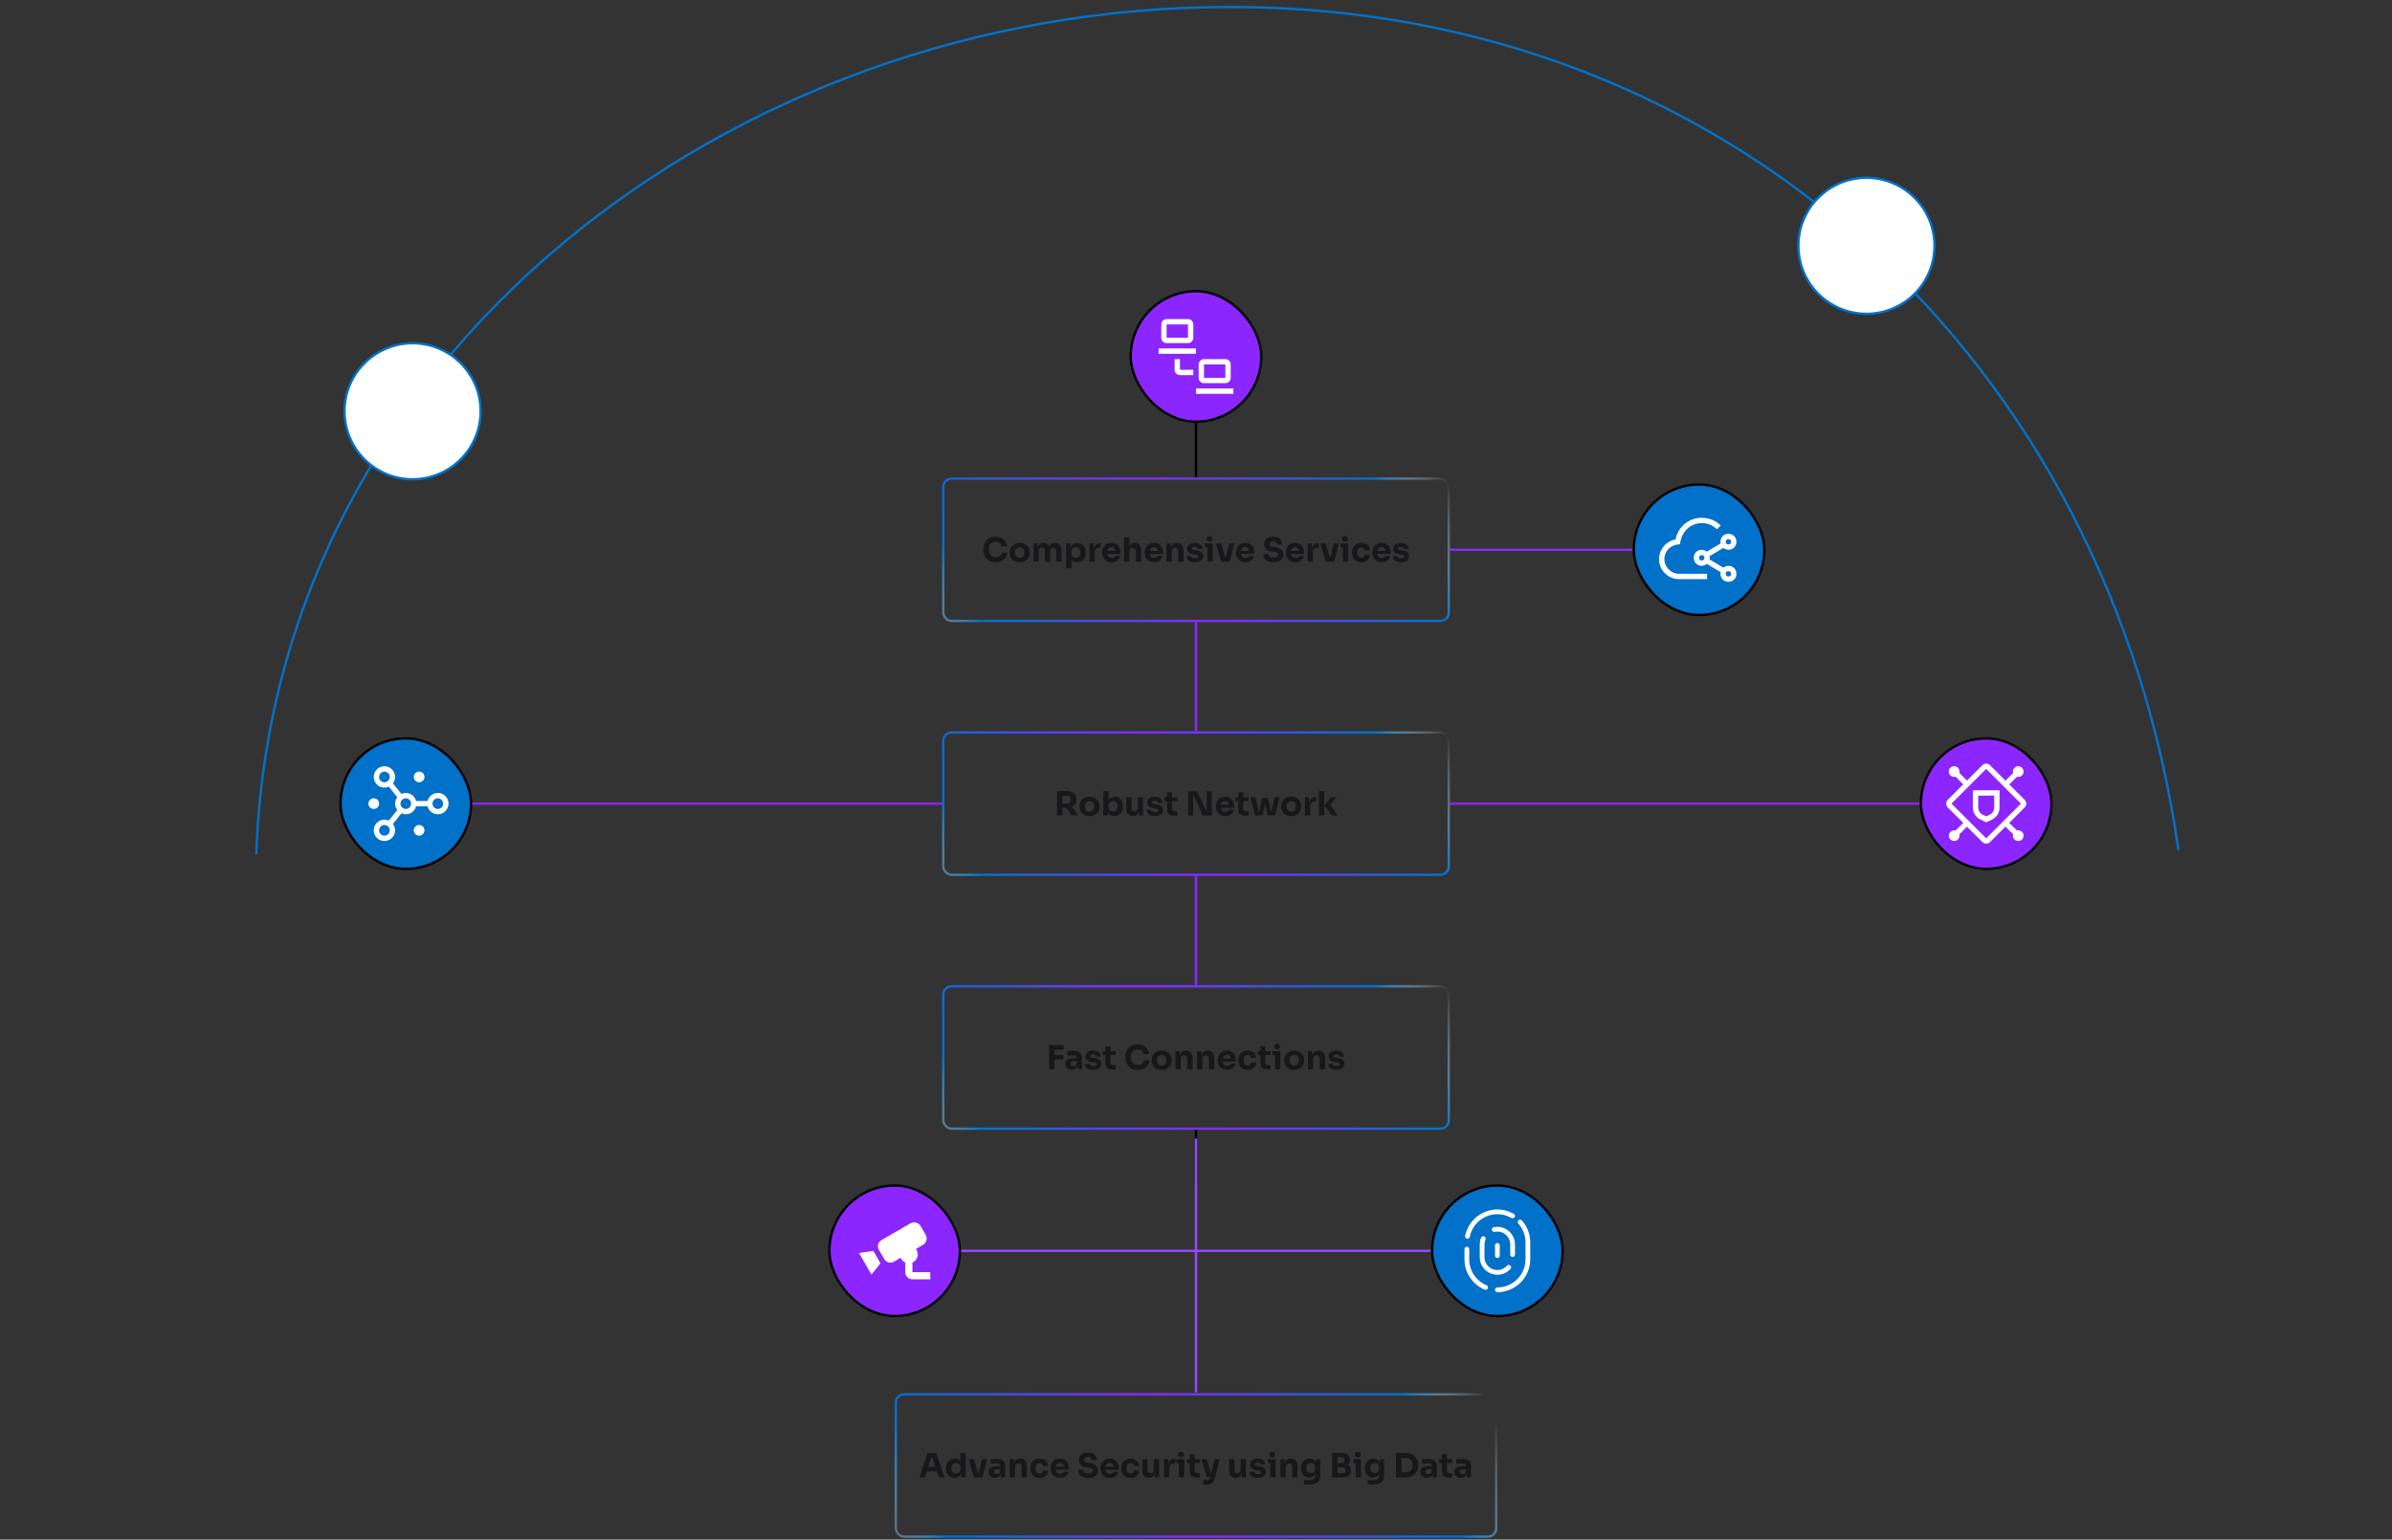 <svg width="1008" height="649" viewBox="0 0 1008 649" fill="none" xmlns="http://www.w3.org/2000/svg">
<rect x="0" y="0" width="1008" height="649" fill="#333333" stroke="none"/>
<rect x="476.5" y="122.753" width="55" height="55" rx="27.5" fill="#8C26FF"/>
<rect x="476.5" y="122.753" width="55" height="55" rx="27.5" stroke="black"/>
<path d="M504 163.753H519.75V166.003H504V163.753ZM516.375 161.503H507.375C506.134 161.503 505.125 160.494 505.125 159.253V153.628C505.125 152.387 506.134 151.378 507.375 151.378H516.375C517.616 151.378 518.625 152.387 518.625 153.628V159.253C518.625 160.494 517.616 161.503 516.375 161.503ZM507.375 153.628V159.253H516.375V153.628H507.375ZM502.875 158.128H497.25C496.009 158.128 495 157.119 495 155.878V151.378H497.25V155.878H502.875V158.128ZM488.25 146.878H504V149.128H488.25V146.878ZM500.625 144.628H491.625C490.384 144.628 489.375 143.619 489.375 142.378V136.753C489.375 135.512 490.384 134.503 491.625 134.503H500.625C501.866 134.503 502.875 135.512 502.875 136.753V142.378C502.875 143.619 501.866 144.628 500.625 144.628ZM491.625 136.753V142.378H500.625V136.753H491.625Z" fill="white"/>
<path d="M504 178.253C504 179.896 504 194.271 504 201.253" stroke="black"/>
<rect x="397.499" y="201.753" width="213" height="60" rx="3.5" stroke="url(#paint0_radial_348_530)"/>
<path d="M419.569 237.019C418.645 237.019 417.851 236.86 417.189 236.543C416.526 236.216 415.985 235.792 415.565 235.269C415.145 234.737 414.832 234.168 414.627 233.561C414.431 232.945 414.333 232.348 414.333 231.769V231.461C414.333 230.826 414.435 230.201 414.641 229.585C414.846 228.96 415.159 228.395 415.579 227.891C416.008 227.387 416.545 226.986 417.189 226.687C417.842 226.379 418.612 226.225 419.499 226.225C420.423 226.225 421.239 226.398 421.949 226.743C422.658 227.088 423.223 227.569 423.643 228.185C424.072 228.792 424.324 229.506 424.399 230.327H422.089C422.023 229.916 421.874 229.566 421.641 229.277C421.407 228.988 421.104 228.764 420.731 228.605C420.367 228.446 419.956 228.367 419.499 228.367C419.041 228.367 418.635 228.446 418.281 228.605C417.926 228.764 417.627 228.988 417.385 229.277C417.151 229.566 416.969 229.912 416.839 230.313C416.717 230.705 416.657 231.144 416.657 231.629C416.657 232.105 416.717 232.544 416.839 232.945C416.969 233.337 417.156 233.682 417.399 233.981C417.651 234.27 417.959 234.494 418.323 234.653C418.687 234.802 419.102 234.877 419.569 234.877C420.278 234.877 420.875 234.704 421.361 234.359C421.855 234.014 422.154 233.538 422.257 232.931H424.553C424.469 233.678 424.217 234.364 423.797 234.989C423.386 235.605 422.821 236.1 422.103 236.473C421.393 236.837 420.549 237.019 419.569 237.019ZM429.688 237.019C429.016 237.019 428.419 236.916 427.896 236.711C427.373 236.496 426.93 236.207 426.566 235.843C426.211 235.479 425.941 235.064 425.754 234.597C425.567 234.121 425.474 233.622 425.474 233.099V232.777C425.474 232.245 425.567 231.741 425.754 231.265C425.95 230.78 426.23 230.355 426.594 229.991C426.967 229.627 427.415 229.342 427.938 229.137C428.461 228.922 429.044 228.815 429.688 228.815C430.351 228.815 430.939 228.922 431.452 229.137C431.975 229.342 432.418 229.627 432.782 229.991C433.146 230.355 433.426 230.78 433.622 231.265C433.818 231.741 433.916 232.245 433.916 232.777V233.099C433.916 233.622 433.823 234.121 433.636 234.597C433.449 235.064 433.174 235.479 432.81 235.843C432.455 236.207 432.017 236.496 431.494 236.711C430.971 236.916 430.369 237.019 429.688 237.019ZM429.688 235.129C430.127 235.129 430.491 235.036 430.78 234.849C431.069 234.662 431.289 234.401 431.438 234.065C431.597 233.729 431.676 233.356 431.676 232.945C431.676 232.506 431.597 232.124 431.438 231.797C431.279 231.461 431.051 231.195 430.752 230.999C430.463 230.803 430.108 230.705 429.688 230.705C429.277 230.705 428.923 230.803 428.624 230.999C428.325 231.195 428.097 231.461 427.938 231.797C427.789 232.124 427.714 232.506 427.714 232.945C427.714 233.356 427.789 233.729 427.938 234.065C428.087 234.401 428.311 234.662 428.61 234.849C428.909 235.036 429.268 235.129 429.688 235.129ZM435.479 236.753V229.081H437.257V232.385H437.131C437.131 231.601 437.229 230.948 437.425 230.425C437.621 229.902 437.915 229.51 438.307 229.249C438.699 228.978 439.18 228.843 439.749 228.843H439.847C440.426 228.843 440.907 228.978 441.289 229.249C441.681 229.51 441.975 229.902 442.171 230.425C442.377 230.948 442.479 231.601 442.479 232.385H441.933C441.933 231.601 442.031 230.948 442.227 230.425C442.433 229.902 442.731 229.51 443.123 229.249C443.515 228.978 443.996 228.843 444.565 228.843H444.663C445.242 228.843 445.727 228.978 446.119 229.249C446.521 229.51 446.824 229.902 447.029 230.425C447.235 230.948 447.337 231.601 447.337 232.385V236.753H445.097V232.259C445.097 231.839 444.985 231.498 444.761 231.237C444.547 230.976 444.239 230.845 443.837 230.845C443.436 230.845 443.119 230.98 442.885 231.251C442.652 231.512 442.535 231.862 442.535 232.301V236.753H440.281V232.259C440.281 231.839 440.169 231.498 439.945 231.237C439.731 230.976 439.427 230.845 439.035 230.845C438.625 230.845 438.303 230.98 438.069 231.251C437.836 231.512 437.719 231.862 437.719 232.301V236.753H435.479ZM449.247 239.553V229.081H451.025V232.399L450.787 232.385C450.824 231.62 450.983 230.976 451.263 230.453C451.543 229.921 451.921 229.524 452.397 229.263C452.873 228.992 453.41 228.857 454.007 228.857C454.539 228.857 455.02 228.955 455.449 229.151C455.888 229.347 456.261 229.622 456.569 229.977C456.886 230.322 457.124 230.733 457.283 231.209C457.451 231.676 457.535 232.189 457.535 232.749V233.071C457.535 233.622 457.456 234.14 457.297 234.625C457.138 235.101 456.905 235.516 456.597 235.871C456.298 236.226 455.93 236.506 455.491 236.711C455.062 236.907 454.567 237.005 454.007 237.005C453.428 237.005 452.906 236.888 452.439 236.655C451.982 236.412 451.613 236.048 451.333 235.563C451.053 235.068 450.899 234.443 450.871 233.687L451.487 234.527V239.553H449.247ZM453.377 235.129C453.76 235.129 454.091 235.036 454.371 234.849C454.66 234.662 454.884 234.401 455.043 234.065C455.202 233.729 455.281 233.342 455.281 232.903C455.281 232.464 455.202 232.082 455.043 231.755C454.884 231.428 454.665 231.176 454.385 230.999C454.105 230.812 453.769 230.719 453.377 230.719C453.041 230.719 452.724 230.798 452.425 230.957C452.126 231.116 451.884 231.344 451.697 231.643C451.52 231.932 451.431 232.287 451.431 232.707V233.225C451.431 233.626 451.524 233.972 451.711 234.261C451.907 234.541 452.154 234.756 452.453 234.905C452.752 235.054 453.06 235.129 453.377 235.129ZM459.091 236.753V229.081H460.869V232.371H460.827C460.827 231.288 461.055 230.453 461.513 229.865C461.979 229.277 462.651 228.983 463.529 228.983H463.823V230.915H463.263C462.647 230.915 462.171 231.083 461.835 231.419C461.499 231.746 461.331 232.222 461.331 232.847V236.753H459.091ZM468.456 237.019C467.803 237.019 467.224 236.907 466.72 236.683C466.226 236.459 465.81 236.16 465.474 235.787C465.148 235.404 464.896 234.98 464.718 234.513C464.55 234.037 464.466 233.552 464.466 233.057V232.777C464.466 232.264 464.55 231.774 464.718 231.307C464.896 230.831 465.148 230.406 465.474 230.033C465.801 229.66 466.207 229.366 466.692 229.151C467.187 228.927 467.747 228.815 468.372 228.815C469.194 228.815 469.884 229.002 470.444 229.375C471.014 229.739 471.448 230.22 471.746 230.817C472.045 231.405 472.194 232.049 472.194 232.749V233.505H465.404V232.231H470.836L470.108 232.819C470.108 232.362 470.043 231.97 469.912 231.643C469.782 231.316 469.586 231.069 469.324 230.901C469.072 230.724 468.755 230.635 468.372 230.635C467.98 230.635 467.649 230.724 467.378 230.901C467.108 231.078 466.902 231.34 466.762 231.685C466.622 232.021 466.552 232.436 466.552 232.931C466.552 233.388 466.618 233.79 466.748 234.135C466.879 234.471 467.084 234.732 467.364 234.919C467.644 235.106 468.008 235.199 468.456 235.199C468.867 235.199 469.203 235.12 469.464 234.961C469.726 234.802 469.903 234.606 469.996 234.373H472.054C471.942 234.886 471.723 235.344 471.396 235.745C471.07 236.146 470.659 236.459 470.164 236.683C469.67 236.907 469.1 237.019 468.456 237.019ZM473.679 236.753V226.533H475.919V232.427H475.583C475.583 231.652 475.681 230.999 475.877 230.467C476.073 229.935 476.362 229.534 476.745 229.263C477.127 228.983 477.608 228.843 478.187 228.843H478.285C479.134 228.843 479.783 229.146 480.231 229.753C480.679 230.35 480.903 231.228 480.903 232.385V236.753H478.663V232.245C478.663 231.825 478.537 231.489 478.285 231.237C478.042 230.976 477.72 230.845 477.319 230.845C476.899 230.845 476.558 230.98 476.297 231.251C476.045 231.522 475.919 231.881 475.919 232.329V236.753H473.679ZM486.325 237.019C485.672 237.019 485.093 236.907 484.589 236.683C484.095 236.459 483.679 236.16 483.343 235.787C483.017 235.404 482.765 234.98 482.587 234.513C482.419 234.037 482.335 233.552 482.335 233.057V232.777C482.335 232.264 482.419 231.774 482.587 231.307C482.765 230.831 483.017 230.406 483.343 230.033C483.67 229.66 484.076 229.366 484.561 229.151C485.056 228.927 485.616 228.815 486.241 228.815C487.063 228.815 487.753 229.002 488.313 229.375C488.883 229.739 489.317 230.22 489.615 230.817C489.914 231.405 490.063 232.049 490.063 232.749V233.505H483.273V232.231H488.705L487.977 232.819C487.977 232.362 487.912 231.97 487.781 231.643C487.651 231.316 487.455 231.069 487.193 230.901C486.941 230.724 486.624 230.635 486.241 230.635C485.849 230.635 485.518 230.724 485.247 230.901C484.977 231.078 484.771 231.34 484.631 231.685C484.491 232.021 484.421 232.436 484.421 232.931C484.421 233.388 484.487 233.79 484.617 234.135C484.748 234.471 484.953 234.732 485.233 234.919C485.513 235.106 485.877 235.199 486.325 235.199C486.736 235.199 487.072 235.12 487.333 234.961C487.595 234.802 487.772 234.606 487.865 234.373H489.923C489.811 234.886 489.592 235.344 489.265 235.745C488.939 236.146 488.528 236.459 488.033 236.683C487.539 236.907 486.969 237.019 486.325 237.019ZM491.548 236.753V229.081H493.326V232.371H493.2C493.2 231.587 493.298 230.934 493.494 230.411C493.699 229.888 494.007 229.496 494.418 229.235C494.828 228.974 495.328 228.843 495.916 228.843H496.014C496.91 228.843 497.591 229.137 498.058 229.725C498.534 230.304 498.772 231.186 498.772 232.371V236.753H496.532V232.245C496.532 231.834 496.41 231.498 496.168 231.237C495.925 230.976 495.598 230.845 495.188 230.845C494.768 230.845 494.427 230.98 494.166 231.251C493.914 231.512 493.788 231.858 493.788 232.287V236.753H491.548ZM503.593 236.991C502.501 236.991 501.647 236.767 501.031 236.319C500.415 235.871 500.088 235.241 500.051 234.429H502.039C502.076 234.672 502.221 234.891 502.473 235.087C502.734 235.274 503.121 235.367 503.635 235.367C504.027 235.367 504.349 235.302 504.601 235.171C504.862 235.031 504.993 234.835 504.993 234.583C504.993 234.359 504.895 234.182 504.699 234.051C504.503 233.911 504.153 233.813 503.649 233.757L503.047 233.701C502.123 233.608 501.427 233.351 500.961 232.931C500.503 232.511 500.275 231.974 500.275 231.321C500.275 230.78 500.41 230.327 500.681 229.963C500.951 229.599 501.325 229.324 501.801 229.137C502.286 228.95 502.837 228.857 503.453 228.857C504.442 228.857 505.24 229.076 505.847 229.515C506.453 229.944 506.771 230.57 506.799 231.391H504.811C504.773 231.139 504.643 230.929 504.419 230.761C504.195 230.584 503.863 230.495 503.425 230.495C503.079 230.495 502.804 230.56 502.599 230.691C502.393 230.822 502.291 230.999 502.291 231.223C502.291 231.438 502.379 231.601 502.557 231.713C502.734 231.825 503.023 231.904 503.425 231.951L504.027 232.007C504.969 232.11 505.702 232.371 506.225 232.791C506.747 233.211 507.009 233.776 507.009 234.485C507.009 234.998 506.869 235.446 506.589 235.829C506.309 236.202 505.912 236.492 505.399 236.697C504.885 236.893 504.283 236.991 503.593 236.991ZM508.824 236.753V229.081H511.064V236.753H508.824ZM507.802 230.733V229.081H511.064V230.733H507.802ZM509.692 228.325C509.272 228.325 508.959 228.218 508.754 228.003C508.558 227.779 508.46 227.499 508.46 227.163C508.46 226.818 508.558 226.538 508.754 226.323C508.959 226.099 509.272 225.987 509.692 225.987C510.112 225.987 510.42 226.099 510.616 226.323C510.821 226.538 510.924 226.818 510.924 227.163C510.924 227.499 510.821 227.779 510.616 228.003C510.42 228.218 510.112 228.325 509.692 228.325ZM514.62 236.753L512.324 229.081H514.634L516.79 236.753H514.62ZM515.32 236.753V234.891H517.574V236.753H515.32ZM516.146 236.753L518.008 229.081H520.164L518.176 236.753H516.146ZM524.825 237.019C524.172 237.019 523.593 236.907 523.089 236.683C522.595 236.459 522.179 236.16 521.843 235.787C521.517 235.404 521.265 234.98 521.087 234.513C520.919 234.037 520.835 233.552 520.835 233.057V232.777C520.835 232.264 520.919 231.774 521.087 231.307C521.265 230.831 521.517 230.406 521.843 230.033C522.17 229.66 522.576 229.366 523.061 229.151C523.556 228.927 524.116 228.815 524.741 228.815C525.563 228.815 526.253 229.002 526.813 229.375C527.383 229.739 527.817 230.22 528.115 230.817C528.414 231.405 528.563 232.049 528.563 232.749V233.505H521.773V232.231H527.205L526.477 232.819C526.477 232.362 526.412 231.97 526.281 231.643C526.151 231.316 525.955 231.069 525.693 230.901C525.441 230.724 525.124 230.635 524.741 230.635C524.349 230.635 524.018 230.724 523.747 230.901C523.477 231.078 523.271 231.34 523.131 231.685C522.991 232.021 522.921 232.436 522.921 232.931C522.921 233.388 522.987 233.79 523.117 234.135C523.248 234.471 523.453 234.732 523.733 234.919C524.013 235.106 524.377 235.199 524.825 235.199C525.236 235.199 525.572 235.12 525.833 234.961C526.095 234.802 526.272 234.606 526.365 234.373H528.423C528.311 234.886 528.092 235.344 527.765 235.745C527.439 236.146 527.028 236.459 526.533 236.683C526.039 236.907 525.469 237.019 524.825 237.019ZM536.669 237.019C535.745 237.019 534.966 236.874 534.331 236.585C533.697 236.286 533.216 235.885 532.889 235.381C532.563 234.868 532.399 234.28 532.399 233.617H534.625C534.625 233.878 534.695 234.121 534.835 234.345C534.985 234.569 535.209 234.751 535.507 234.891C535.806 235.022 536.193 235.087 536.669 235.087C537.099 235.087 537.458 235.031 537.747 234.919C538.037 234.807 538.256 234.653 538.405 234.457C538.555 234.252 538.629 234.018 538.629 233.757C538.629 233.43 538.489 233.174 538.209 232.987C537.929 232.791 537.477 232.665 536.851 232.609L536.081 232.539C535.064 232.455 534.252 232.138 533.645 231.587C533.039 231.036 532.735 230.308 532.735 229.403C532.735 228.75 532.889 228.185 533.197 227.709C533.515 227.233 533.953 226.869 534.513 226.617C535.073 226.356 535.736 226.225 536.501 226.225C537.304 226.225 537.99 226.365 538.559 226.645C539.138 226.916 539.581 227.303 539.889 227.807C540.197 228.302 540.351 228.885 540.351 229.557H538.111C538.111 229.305 538.051 229.076 537.929 228.871C537.808 228.656 537.626 228.484 537.383 228.353C537.15 228.222 536.856 228.157 536.501 228.157C536.165 228.157 535.881 228.213 535.647 228.325C535.423 228.437 535.255 228.591 535.143 228.787C535.031 228.974 534.975 229.179 534.975 229.403C534.975 229.692 535.078 229.944 535.283 230.159C535.489 230.374 535.825 230.5 536.291 230.537L537.075 230.607C537.822 230.672 538.48 230.836 539.049 231.097C539.619 231.349 540.062 231.699 540.379 232.147C540.706 232.586 540.869 233.122 540.869 233.757C540.869 234.41 540.697 234.984 540.351 235.479C540.015 235.964 539.535 236.342 538.909 236.613C538.284 236.884 537.537 237.019 536.669 237.019ZM545.839 237.019C545.186 237.019 544.607 236.907 544.103 236.683C543.608 236.459 543.193 236.16 542.857 235.787C542.53 235.404 542.278 234.98 542.101 234.513C541.933 234.037 541.849 233.552 541.849 233.057V232.777C541.849 232.264 541.933 231.774 542.101 231.307C542.278 230.831 542.53 230.406 542.857 230.033C543.184 229.66 543.59 229.366 544.075 229.151C544.57 228.927 545.13 228.815 545.755 228.815C546.576 228.815 547.267 229.002 547.827 229.375C548.396 229.739 548.83 230.22 549.129 230.817C549.428 231.405 549.577 232.049 549.577 232.749V233.505H542.787V232.231H548.219L547.491 232.819C547.491 232.362 547.426 231.97 547.295 231.643C547.164 231.316 546.968 231.069 546.707 230.901C546.455 230.724 546.138 230.635 545.755 230.635C545.363 230.635 545.032 230.724 544.761 230.901C544.49 231.078 544.285 231.34 544.145 231.685C544.005 232.021 543.935 232.436 543.935 232.931C543.935 233.388 544 233.79 544.131 234.135C544.262 234.471 544.467 234.732 544.747 234.919C545.027 235.106 545.391 235.199 545.839 235.199C546.25 235.199 546.586 235.12 546.847 234.961C547.108 234.802 547.286 234.606 547.379 234.373H549.437C549.325 234.886 549.106 235.344 548.779 235.745C548.452 236.146 548.042 236.459 547.547 236.683C547.052 236.907 546.483 237.019 545.839 237.019ZM551.061 236.753V229.081H552.839V232.371H552.797C552.797 231.288 553.026 230.453 553.483 229.865C553.95 229.277 554.622 228.983 555.499 228.983H555.793V230.915H555.233C554.617 230.915 554.141 231.083 553.805 231.419C553.469 231.746 553.301 232.222 553.301 232.847V236.753H551.061ZM558.67 236.753L556.374 229.081H558.684L560.84 236.753H558.67ZM559.37 236.753V234.891H561.624V236.753H559.37ZM560.196 236.753L562.058 229.081H564.214L562.226 236.753H560.196ZM565.904 236.753V229.081H568.144V236.753H565.904ZM564.882 230.733V229.081H568.144V230.733H564.882ZM566.772 228.325C566.352 228.325 566.039 228.218 565.834 228.003C565.638 227.779 565.54 227.499 565.54 227.163C565.54 226.818 565.638 226.538 565.834 226.323C566.039 226.099 566.352 225.987 566.772 225.987C567.192 225.987 567.5 226.099 567.696 226.323C567.901 226.538 568.004 226.818 568.004 227.163C568.004 227.499 567.901 227.779 567.696 228.003C567.5 228.218 567.192 228.325 566.772 228.325ZM573.66 237.019C572.997 237.019 572.418 236.912 571.924 236.697C571.438 236.473 571.032 236.174 570.706 235.801C570.379 235.428 570.136 235.008 569.978 234.541C569.819 234.065 569.74 233.575 569.74 233.071V232.805C569.74 232.282 569.824 231.783 569.992 231.307C570.16 230.822 570.407 230.392 570.734 230.019C571.06 229.646 571.466 229.352 571.952 229.137C572.446 228.922 573.011 228.815 573.646 228.815C574.336 228.815 574.948 228.95 575.48 229.221C576.012 229.482 576.436 229.851 576.754 230.327C577.071 230.803 577.248 231.349 577.286 231.965H575.088C575.05 231.62 574.91 231.33 574.668 231.097C574.434 230.854 574.094 230.733 573.646 230.733C573.272 230.733 572.96 230.826 572.708 231.013C572.465 231.2 572.283 231.456 572.162 231.783C572.04 232.11 571.98 232.497 571.98 232.945C571.98 233.356 572.036 233.729 572.148 234.065C572.26 234.392 572.437 234.648 572.68 234.835C572.932 235.012 573.258 235.101 573.66 235.101C573.958 235.101 574.21 235.05 574.416 234.947C574.63 234.835 574.798 234.686 574.92 234.499C575.05 234.303 575.13 234.079 575.158 233.827H577.342C577.314 234.462 577.136 235.022 576.81 235.507C576.483 235.983 576.049 236.356 575.508 236.627C574.966 236.888 574.35 237.019 573.66 237.019ZM582.288 237.019C581.635 237.019 581.056 236.907 580.552 236.683C580.058 236.459 579.642 236.16 579.306 235.787C578.98 235.404 578.728 234.98 578.55 234.513C578.382 234.037 578.298 233.552 578.298 233.057V232.777C578.298 232.264 578.382 231.774 578.55 231.307C578.728 230.831 578.98 230.406 579.306 230.033C579.633 229.66 580.039 229.366 580.524 229.151C581.019 228.927 581.579 228.815 582.204 228.815C583.026 228.815 583.716 229.002 584.276 229.375C584.846 229.739 585.28 230.22 585.578 230.817C585.877 231.405 586.026 232.049 586.026 232.749V233.505H579.236V232.231H584.668L583.94 232.819C583.94 232.362 583.875 231.97 583.744 231.643C583.614 231.316 583.418 231.069 583.156 230.901C582.904 230.724 582.587 230.635 582.204 230.635C581.812 230.635 581.481 230.724 581.21 230.901C580.94 231.078 580.734 231.34 580.594 231.685C580.454 232.021 580.384 232.436 580.384 232.931C580.384 233.388 580.45 233.79 580.58 234.135C580.711 234.471 580.916 234.732 581.196 234.919C581.476 235.106 581.84 235.199 582.288 235.199C582.699 235.199 583.035 235.12 583.296 234.961C583.558 234.802 583.735 234.606 583.828 234.373H585.886C585.774 234.886 585.555 235.344 585.228 235.745C584.902 236.146 584.491 236.459 583.996 236.683C583.502 236.907 582.932 237.019 582.288 237.019ZM590.423 236.991C589.331 236.991 588.477 236.767 587.861 236.319C587.245 235.871 586.918 235.241 586.881 234.429H588.869C588.906 234.672 589.051 234.891 589.303 235.087C589.564 235.274 589.951 235.367 590.465 235.367C590.857 235.367 591.179 235.302 591.431 235.171C591.692 235.031 591.823 234.835 591.823 234.583C591.823 234.359 591.725 234.182 591.529 234.051C591.333 233.911 590.983 233.813 590.479 233.757L589.877 233.701C588.953 233.608 588.257 233.351 587.791 232.931C587.333 232.511 587.105 231.974 587.105 231.321C587.105 230.78 587.24 230.327 587.511 229.963C587.781 229.599 588.155 229.324 588.631 229.137C589.116 228.95 589.667 228.857 590.283 228.857C591.272 228.857 592.07 229.076 592.677 229.515C593.283 229.944 593.601 230.57 593.629 231.391H591.641C591.603 231.139 591.473 230.929 591.249 230.761C591.025 230.584 590.693 230.495 590.255 230.495C589.909 230.495 589.634 230.56 589.429 230.691C589.223 230.822 589.121 230.999 589.121 231.223C589.121 231.438 589.209 231.601 589.387 231.713C589.564 231.825 589.853 231.904 590.255 231.951L590.857 232.007C591.799 232.11 592.532 232.371 593.055 232.791C593.577 233.211 593.839 233.776 593.839 234.485C593.839 234.998 593.699 235.446 593.419 235.829C593.139 236.202 592.742 236.492 592.229 236.697C591.715 236.893 591.113 236.991 590.423 236.991Z" fill="#18181B"/>
<path d="M610.999 231.753C616.499 231.753 664.624 231.753 687.999 231.753" stroke="#8C26FF"/>
<rect x="688.499" y="204.253" width="55" height="55" rx="27.5" fill="#0171C9"/>
<rect x="688.499" y="204.253" width="55" height="55" rx="27.5" stroke="black"/>
<path d="M728.374 238.503C727.587 238.503 726.799 238.84 726.237 239.29L720.387 235.803C720.387 235.578 720.499 235.353 720.499 235.128C720.499 234.903 720.499 234.678 720.387 234.453L726.237 230.965C726.799 231.415 727.587 231.753 728.374 231.753C730.287 231.753 731.749 230.29 731.749 228.378C731.749 226.465 730.287 225.003 728.374 225.003C726.462 225.003 724.999 226.465 724.999 228.378C724.999 228.603 724.999 228.828 725.112 229.053L719.262 232.54C718.699 232.09 717.912 231.753 717.124 231.753C715.212 231.753 713.749 233.215 713.749 235.128C713.749 237.04 715.212 238.503 717.124 238.503C717.912 238.503 718.699 238.165 719.262 237.715L725.112 241.203C725.112 241.428 724.999 241.653 724.999 241.878C724.999 243.79 726.462 245.253 728.374 245.253C730.287 245.253 731.749 243.79 731.749 241.878C731.749 239.965 730.287 238.503 728.374 238.503ZM728.374 227.253C729.049 227.253 729.499 227.703 729.499 228.378C729.499 229.053 729.049 229.503 728.374 229.503C727.699 229.503 727.249 229.053 727.249 228.378C727.249 227.703 727.699 227.253 728.374 227.253ZM717.124 236.253C716.449 236.253 715.999 235.803 715.999 235.128C715.999 234.453 716.449 234.003 717.124 234.003C717.799 234.003 718.249 234.453 718.249 235.128C718.249 235.803 717.799 236.253 717.124 236.253ZM728.374 243.003C727.699 243.003 727.249 242.553 727.249 241.878C727.249 241.203 727.699 240.753 728.374 240.753C729.049 240.753 729.499 241.203 729.499 241.878C729.499 242.553 729.049 243.003 728.374 243.003Z" fill="white"/>
<path d="M719.374 241.878H707.562C704.187 241.878 701.374 239.065 701.374 235.69C701.374 232.653 703.512 230.178 706.437 229.615L707.899 229.39L708.237 227.928C709.137 223.54 712.849 220.503 717.124 220.503C717.687 220.503 718.249 220.503 718.812 220.615C720.612 220.953 722.187 221.853 723.537 223.09L725.112 221.515C723.537 219.94 721.512 218.815 719.262 218.478C718.587 218.365 717.799 218.253 717.124 218.253C711.837 218.253 707.112 221.965 706.099 227.365C702.049 228.153 699.124 231.64 699.124 235.69C699.124 240.303 702.837 244.128 707.562 244.128H719.374V241.878Z" fill="white"/>
<path d="M504 262.253C504 265.539 504 294.289 504 308.253" stroke="#8C26FF"/>
<rect x="143.5" y="311.253" width="55" height="55" rx="27.5" fill="#0171C9"/>
<rect x="143.5" y="311.253" width="55" height="55" rx="27.5" stroke="black"/>
<path d="M176.625 352.253C177.868 352.253 178.875 351.246 178.875 350.003C178.875 348.76 177.868 347.753 176.625 347.753C175.382 347.753 174.375 348.76 174.375 350.003C174.375 351.246 175.382 352.253 176.625 352.253Z" fill="white"/>
<path d="M176.625 329.753C177.868 329.753 178.875 328.746 178.875 327.503C178.875 326.26 177.868 325.253 176.625 325.253C175.382 325.253 174.375 326.26 174.375 327.503C174.375 328.746 175.382 329.753 176.625 329.753Z" fill="white"/>
<path d="M157.5 341.003C158.743 341.003 159.75 339.996 159.75 338.753C159.75 337.51 158.743 336.503 157.5 336.503C156.257 336.503 155.25 337.51 155.25 338.753C155.25 339.996 156.257 341.003 157.5 341.003Z" fill="white"/>
<path d="M184.5 334.253C183.505 334.256 182.539 334.589 181.754 335.2C180.968 335.81 180.408 336.664 180.16 337.628H175.34C175.181 336.993 174.884 336.402 174.471 335.895C174.057 335.388 173.537 334.978 172.948 334.694C172.359 334.411 171.714 334.26 171.06 334.253C170.406 334.246 169.758 334.383 169.163 334.655L165.589 330.188C166.177 329.416 166.497 328.473 166.5 327.503C166.5 326.613 166.236 325.743 165.742 325.003C165.247 324.263 164.544 323.686 163.722 323.345C162.9 323.005 161.995 322.916 161.122 323.089C160.249 323.263 159.447 323.692 158.818 324.321C158.189 324.95 157.76 325.752 157.586 326.625C157.413 327.498 157.502 328.403 157.843 329.225C158.183 330.047 158.76 330.75 159.5 331.245C160.24 331.739 161.11 332.003 162 332.003C162.634 332.001 163.261 331.865 163.838 331.601L167.411 336.068C166.821 336.838 166.501 337.782 166.501 338.753C166.501 339.724 166.821 340.668 167.411 341.438L163.838 345.905C163.261 345.641 162.634 345.504 162 345.503C161.11 345.503 160.24 345.767 159.5 346.261C158.76 346.756 158.183 347.459 157.843 348.281C157.502 349.103 157.413 350.008 157.586 350.881C157.76 351.754 158.189 352.556 158.818 353.185C159.447 353.814 160.249 354.243 161.122 354.416C161.995 354.59 162.9 354.501 163.722 354.16C164.544 353.82 165.247 353.243 165.742 352.503C166.236 351.763 166.5 350.893 166.5 350.003C166.497 349.032 166.177 348.09 165.589 347.318L169.162 342.851C169.757 343.123 170.405 343.26 171.059 343.253C171.713 343.246 172.358 343.096 172.948 342.812C173.537 342.528 174.057 342.118 174.471 341.611C174.884 341.104 175.181 340.513 175.34 339.878H180.16C180.372 340.691 180.807 341.428 181.417 342.006C182.027 342.584 182.786 342.979 183.609 343.147C184.432 343.314 185.286 343.248 186.073 342.955C186.861 342.662 187.55 342.154 188.063 341.489C188.576 340.824 188.893 340.029 188.976 339.193C189.06 338.357 188.908 337.514 188.537 336.761C188.166 336.007 187.591 335.373 186.877 334.929C186.164 334.486 185.34 334.252 184.5 334.253ZM159.75 327.503C159.75 327.058 159.882 326.623 160.129 326.253C160.376 325.883 160.728 325.594 161.139 325.424C161.55 325.254 162.002 325.209 162.439 325.296C162.875 325.383 163.276 325.597 163.591 325.912C163.906 326.227 164.12 326.628 164.207 327.064C164.294 327.5 164.249 327.953 164.079 328.364C163.908 328.775 163.62 329.127 163.25 329.374C162.88 329.621 162.445 329.753 162 329.753C161.403 329.752 160.831 329.515 160.41 329.093C159.988 328.671 159.751 328.099 159.75 327.503ZM162 352.253C161.555 352.253 161.12 352.121 160.75 351.874C160.38 351.627 160.092 351.275 159.921 350.864C159.751 350.453 159.706 350 159.793 349.564C159.88 349.128 160.094 348.727 160.409 348.412C160.724 348.097 161.125 347.883 161.561 347.796C161.998 347.709 162.45 347.754 162.861 347.924C163.272 348.094 163.624 348.383 163.871 348.753C164.118 349.123 164.25 349.558 164.25 350.003C164.249 350.599 164.012 351.171 163.59 351.593C163.169 352.015 162.597 352.252 162 352.253ZM171 341.003C170.555 341.003 170.12 340.871 169.75 340.624C169.38 340.377 169.092 340.025 168.921 339.614C168.751 339.203 168.706 338.75 168.793 338.314C168.88 337.878 169.094 337.477 169.409 337.162C169.724 336.847 170.125 336.633 170.561 336.546C170.998 336.459 171.45 336.504 171.861 336.674C172.272 336.844 172.624 337.133 172.871 337.503C173.118 337.873 173.25 338.308 173.25 338.753C173.249 339.349 173.012 339.921 172.59 340.343C172.169 340.765 171.597 341.002 171 341.003ZM184.5 341.003C184.055 341.003 183.62 340.871 183.25 340.624C182.88 340.377 182.592 340.025 182.421 339.614C182.251 339.203 182.206 338.75 182.293 338.314C182.38 337.878 182.594 337.477 182.909 337.162C183.224 336.847 183.625 336.633 184.061 336.546C184.498 336.459 184.95 336.504 185.361 336.674C185.772 336.844 186.124 337.133 186.371 337.503C186.618 337.873 186.75 338.308 186.75 338.753C186.749 339.349 186.512 339.921 186.09 340.343C185.669 340.765 185.097 341.002 184.5 341.003Z" fill="white"/>
<path d="M199 338.753C213.143 338.753 336.893 338.753 397 338.753" stroke="#8C26FF"/>
<rect x="397.5" y="308.753" width="213" height="60" rx="3.5" stroke="url(#paint1_radial_348_530)"/>
<path d="M445.429 343.753V333.449H447.725V343.753H445.429ZM451.631 343.753L448.635 339.357H451.155L454.291 343.753H451.631ZM447.109 340.477V338.671H449.629C449.965 338.671 450.255 338.606 450.497 338.475C450.749 338.335 450.941 338.144 451.071 337.901C451.211 337.649 451.281 337.36 451.281 337.033C451.281 336.706 451.211 336.422 451.071 336.179C450.941 335.927 450.749 335.736 450.497 335.605C450.255 335.465 449.965 335.395 449.629 335.395H447.109V333.449H449.447C450.297 333.449 451.034 333.58 451.659 333.841C452.285 334.093 452.765 334.471 453.101 334.975C453.437 335.479 453.605 336.114 453.605 336.879V337.103C453.605 337.859 453.433 338.489 453.087 338.993C452.751 339.488 452.271 339.861 451.645 340.113C451.029 340.356 450.297 340.477 449.447 340.477H447.109ZM459.131 344.019C458.459 344.019 457.862 343.916 457.339 343.711C456.816 343.496 456.373 343.207 456.009 342.843C455.654 342.479 455.384 342.064 455.197 341.597C455.01 341.121 454.917 340.622 454.917 340.099V339.777C454.917 339.245 455.01 338.741 455.197 338.265C455.393 337.78 455.673 337.355 456.037 336.991C456.41 336.627 456.858 336.342 457.381 336.137C457.904 335.922 458.487 335.815 459.131 335.815C459.794 335.815 460.382 335.922 460.895 336.137C461.418 336.342 461.861 336.627 462.225 336.991C462.589 337.355 462.869 337.78 463.065 338.265C463.261 338.741 463.359 339.245 463.359 339.777V340.099C463.359 340.622 463.266 341.121 463.079 341.597C462.892 342.064 462.617 342.479 462.253 342.843C461.898 343.207 461.46 343.496 460.937 343.711C460.414 343.916 459.812 344.019 459.131 344.019ZM459.131 342.129C459.57 342.129 459.934 342.036 460.223 341.849C460.512 341.662 460.732 341.401 460.881 341.065C461.04 340.729 461.119 340.356 461.119 339.945C461.119 339.506 461.04 339.124 460.881 338.797C460.722 338.461 460.494 338.195 460.195 337.999C459.906 337.803 459.551 337.705 459.131 337.705C458.72 337.705 458.366 337.803 458.067 337.999C457.768 338.195 457.54 338.461 457.381 338.797C457.232 339.124 457.157 339.506 457.157 339.945C457.157 340.356 457.232 340.729 457.381 341.065C457.53 341.401 457.754 341.662 458.053 341.849C458.352 342.036 458.711 342.129 459.131 342.129ZM469.64 344.005C469.015 344.005 468.464 343.874 467.988 343.613C467.512 343.342 467.139 342.955 466.868 342.451C466.598 341.947 466.453 341.331 466.434 340.603H466.7V343.753H464.922V333.533H467.162V338.727L466.63 339.399C466.658 338.624 466.803 337.976 467.064 337.453C467.335 336.921 467.704 336.524 468.17 336.263C468.637 335.992 469.169 335.857 469.766 335.857C470.289 335.857 470.76 335.955 471.18 336.151C471.61 336.338 471.974 336.608 472.272 336.963C472.571 337.308 472.8 337.719 472.958 338.195C473.126 338.671 473.21 339.189 473.21 339.749V340.057C473.21 340.617 473.126 341.135 472.958 341.611C472.8 342.087 472.562 342.507 472.244 342.871C471.936 343.226 471.563 343.506 471.124 343.711C470.686 343.907 470.191 344.005 469.64 344.005ZM469.052 342.129C469.435 342.129 469.766 342.036 470.046 341.849C470.336 341.662 470.56 341.401 470.718 341.065C470.877 340.72 470.956 340.332 470.956 339.903C470.956 339.464 470.877 339.082 470.718 338.755C470.56 338.428 470.336 338.176 470.046 337.999C469.766 337.812 469.435 337.719 469.052 337.719C468.716 337.719 468.399 337.798 468.1 337.957C467.802 338.116 467.559 338.344 467.372 338.643C467.195 338.932 467.106 339.287 467.106 339.707V340.225C467.106 340.626 467.2 340.972 467.386 341.261C467.582 341.541 467.83 341.756 468.128 341.905C468.427 342.054 468.735 342.129 469.052 342.129ZM477.356 343.991C476.469 343.991 475.788 343.706 475.312 343.137C474.836 342.558 474.598 341.69 474.598 340.533V336.081H476.838V340.645C476.838 341.056 476.955 341.382 477.188 341.625C477.421 341.868 477.734 341.989 478.126 341.989C478.527 341.989 478.854 341.863 479.106 341.611C479.358 341.359 479.484 341.018 479.484 340.589V336.081H481.724V343.753H479.946V340.519H480.1C480.1 341.294 479.997 341.942 479.792 342.465C479.596 342.978 479.302 343.361 478.91 343.613C478.518 343.865 478.033 343.991 477.454 343.991H477.356ZM486.702 343.991C485.61 343.991 484.756 343.767 484.14 343.319C483.524 342.871 483.197 342.241 483.16 341.429H485.148C485.185 341.672 485.33 341.891 485.582 342.087C485.843 342.274 486.23 342.367 486.744 342.367C487.136 342.367 487.458 342.302 487.71 342.171C487.971 342.031 488.102 341.835 488.102 341.583C488.102 341.359 488.004 341.182 487.808 341.051C487.612 340.911 487.262 340.813 486.758 340.757L486.156 340.701C485.232 340.608 484.536 340.351 484.07 339.931C483.612 339.511 483.384 338.974 483.384 338.321C483.384 337.78 483.519 337.327 483.79 336.963C484.06 336.599 484.434 336.324 484.91 336.137C485.395 335.95 485.946 335.857 486.562 335.857C487.551 335.857 488.349 336.076 488.956 336.515C489.562 336.944 489.88 337.57 489.908 338.391H487.92C487.882 338.139 487.752 337.929 487.528 337.761C487.304 337.584 486.972 337.495 486.534 337.495C486.188 337.495 485.913 337.56 485.708 337.691C485.502 337.822 485.4 337.999 485.4 338.223C485.4 338.438 485.488 338.601 485.666 338.713C485.843 338.825 486.132 338.904 486.534 338.951L487.136 339.007C488.078 339.11 488.811 339.371 489.334 339.791C489.856 340.211 490.118 340.776 490.118 341.485C490.118 341.998 489.978 342.446 489.698 342.829C489.418 343.202 489.021 343.492 488.508 343.697C487.994 343.893 487.392 343.991 486.702 343.991ZM495.055 343.851C494.28 343.851 493.655 343.758 493.179 343.571C492.703 343.375 492.353 343.053 492.129 342.605C491.914 342.148 491.807 341.532 491.807 340.757V334.009H493.893V340.841C493.893 341.205 493.986 341.485 494.173 341.681C494.369 341.868 494.644 341.961 494.999 341.961H496.133V343.851H495.055ZM490.645 337.719V336.081H496.133V337.719H490.645ZM500.705 343.753V333.533H504.471L508.321 341.891H508.797L508.517 342.143V333.533H510.673V343.753H506.879L503.029 335.395H502.553L502.833 335.143V343.753H500.705ZM516.356 344.019C515.703 344.019 515.124 343.907 514.62 343.683C514.126 343.459 513.71 343.16 513.374 342.787C513.048 342.404 512.796 341.98 512.618 341.513C512.45 341.037 512.366 340.552 512.366 340.057V339.777C512.366 339.264 512.45 338.774 512.618 338.307C512.796 337.831 513.048 337.406 513.374 337.033C513.701 336.66 514.107 336.366 514.592 336.151C515.087 335.927 515.647 335.815 516.272 335.815C517.094 335.815 517.784 336.002 518.344 336.375C518.914 336.739 519.348 337.22 519.646 337.817C519.945 338.405 520.094 339.049 520.094 339.749V340.505H513.304V339.231H518.736L518.008 339.819C518.008 339.362 517.943 338.97 517.812 338.643C517.682 338.316 517.486 338.069 517.224 337.901C516.972 337.724 516.655 337.635 516.272 337.635C515.88 337.635 515.549 337.724 515.278 337.901C515.008 338.078 514.802 338.34 514.662 338.685C514.522 339.021 514.452 339.436 514.452 339.931C514.452 340.388 514.518 340.79 514.648 341.135C514.779 341.471 514.984 341.732 515.264 341.919C515.544 342.106 515.908 342.199 516.356 342.199C516.767 342.199 517.103 342.12 517.364 341.961C517.626 341.802 517.803 341.606 517.896 341.373H519.954C519.842 341.886 519.623 342.344 519.296 342.745C518.97 343.146 518.559 343.459 518.064 343.683C517.57 343.907 517 344.019 516.356 344.019ZM525.065 343.851C524.29 343.851 523.665 343.758 523.189 343.571C522.713 343.375 522.363 343.053 522.139 342.605C521.924 342.148 521.817 341.532 521.817 340.757V334.009H523.903V340.841C523.903 341.205 523.996 341.485 524.183 341.681C524.379 341.868 524.654 341.961 525.009 341.961H526.143V343.851H525.065ZM520.655 337.719V336.081H526.143V337.719H520.655ZM530.463 343.753L531.863 336.333H534.313L535.937 343.753H534.201L532.535 336.389H533.529L532.031 343.753H530.463ZM529.931 343.753L529.917 341.891H531.457L531.471 343.753H529.931ZM528.923 343.753L526.865 336.081H529.063L530.981 343.753H528.923ZM534.775 343.753L534.789 341.891H536.329V343.753H534.775ZM535.405 343.753L537.113 336.081H539.171L537.323 343.753H535.405ZM544.115 344.019C543.443 344.019 542.846 343.916 542.323 343.711C541.801 343.496 541.357 343.207 540.993 342.843C540.639 342.479 540.368 342.064 540.181 341.597C539.995 341.121 539.901 340.622 539.901 340.099V339.777C539.901 339.245 539.995 338.741 540.181 338.265C540.377 337.78 540.657 337.355 541.021 336.991C541.395 336.627 541.843 336.342 542.365 336.137C542.888 335.922 543.471 335.815 544.115 335.815C544.778 335.815 545.366 335.922 545.879 336.137C546.402 336.342 546.845 336.627 547.209 336.991C547.573 337.355 547.853 337.78 548.049 338.265C548.245 338.741 548.343 339.245 548.343 339.777V340.099C548.343 340.622 548.25 341.121 548.063 341.597C547.877 342.064 547.601 342.479 547.237 342.843C546.883 343.207 546.444 343.496 545.921 343.711C545.399 343.916 544.797 344.019 544.115 344.019ZM544.115 342.129C544.554 342.129 544.918 342.036 545.207 341.849C545.497 341.662 545.716 341.401 545.865 341.065C546.024 340.729 546.103 340.356 546.103 339.945C546.103 339.506 546.024 339.124 545.865 338.797C545.707 338.461 545.478 338.195 545.179 337.999C544.89 337.803 544.535 337.705 544.115 337.705C543.705 337.705 543.35 337.803 543.051 337.999C542.753 338.195 542.524 338.461 542.365 338.797C542.216 339.124 542.141 339.506 542.141 339.945C542.141 340.356 542.216 340.729 542.365 341.065C542.515 341.401 542.739 341.662 543.037 341.849C543.336 342.036 543.695 342.129 544.115 342.129ZM549.907 343.753V336.081H551.685V339.371H551.643C551.643 338.288 551.871 337.453 552.329 336.865C552.795 336.277 553.467 335.983 554.345 335.983H554.639V337.915H554.079C553.463 337.915 552.987 338.083 552.651 338.419C552.315 338.746 552.147 339.222 552.147 339.847V343.753H549.907ZM561.203 343.753L558.781 340.169H557.703L560.825 336.081H563.177L560.237 339.889L560.265 338.797L563.723 343.753H561.203ZM555.799 343.753V333.533H558.039V343.753H555.799Z" fill="#18181B"/>
<path d="M611 338.753C625.143 338.753 748.893 338.753 809 338.753" stroke="#8C26FF"/>
<rect x="809.5" y="311.253" width="55" height="55" rx="27.5" fill="#8C26FF"/>
<rect x="809.5" y="311.253" width="55" height="55" rx="27.5" stroke="black"/>
<path d="M831.375 333.128V340.404C831.378 341.469 831.681 342.511 832.251 343.411C832.82 344.311 833.632 345.031 834.594 345.489L837 346.628L839.406 345.488C840.368 345.03 841.18 344.31 841.749 343.41C842.319 342.51 842.622 341.468 842.625 340.403V333.128H831.375ZM840.375 340.404C840.373 341.043 840.191 341.668 839.849 342.207C839.507 342.747 839.02 343.179 838.443 343.453L837 344.138L835.557 343.455C834.98 343.181 834.492 342.749 834.151 342.209C833.809 341.669 833.627 341.043 833.625 340.404V335.378H840.375V340.404Z" fill="white"/>
<path d="M853.216 340.344C853.638 339.922 853.875 339.35 853.875 338.753C853.875 338.156 853.638 337.584 853.216 337.162L846.705 330.652L849.968 327.432C850.449 327.552 850.956 327.51 851.411 327.312C851.866 327.114 852.242 326.771 852.483 326.337C852.723 325.903 852.813 325.402 852.739 324.912C852.666 324.421 852.432 323.969 852.075 323.625C851.718 323.281 851.257 323.064 850.765 323.008C850.272 322.953 849.774 323.061 849.35 323.317C848.925 323.573 848.596 323.962 848.415 324.424C848.234 324.886 848.21 325.394 848.348 325.871L845.115 329.061L838.591 322.536C838.169 322.114 837.597 321.877 837 321.877C836.403 321.877 835.831 322.114 835.409 322.536L828.899 329.049L825.679 325.784C825.798 325.303 825.755 324.795 825.557 324.341C825.358 323.887 825.015 323.51 824.581 323.271C824.147 323.031 823.646 322.942 823.156 323.016C822.665 323.09 822.213 323.324 821.87 323.681C821.526 324.039 821.31 324.5 821.255 324.992C821.199 325.485 821.309 325.982 821.565 326.407C821.821 326.831 822.21 327.159 822.672 327.34C823.134 327.521 823.642 327.544 824.119 327.406L827.308 330.638L820.783 337.162C820.361 337.584 820.124 338.156 820.124 338.753C820.124 339.35 820.361 339.922 820.783 340.344L827.308 346.868L824.119 350.1C823.643 349.963 823.136 349.987 822.676 350.167C822.215 350.348 821.827 350.675 821.572 351.099C821.316 351.523 821.208 352.019 821.263 352.51C821.318 353.002 821.534 353.461 821.877 353.818C822.22 354.174 822.67 354.408 823.16 354.482C823.649 354.556 824.148 354.467 824.582 354.228C825.015 353.989 825.357 353.614 825.556 353.161C825.754 352.708 825.797 352.202 825.679 351.722L828.899 348.459L835.409 354.969C835.831 355.391 836.403 355.627 837 355.627C837.597 355.627 838.169 355.391 838.591 354.969L845.116 348.445L848.347 351.635C848.21 352.111 848.234 352.618 848.414 353.078C848.595 353.539 848.922 353.927 849.346 354.182C849.77 354.438 850.266 354.546 850.757 354.491C851.249 354.436 851.708 354.22 852.065 353.877C852.421 353.535 852.655 353.084 852.729 352.595C852.803 352.105 852.714 351.606 852.475 351.172C852.236 350.739 851.861 350.397 851.408 350.198C850.955 350 850.449 349.957 849.969 350.075L846.706 346.854L853.216 340.344ZM837 353.378L822.375 338.753L837 324.128L851.625 338.753L837 353.378Z" fill="white"/>
<path d="M504 369.253C504 372.539 504 401.289 504 415.253" stroke="#8C26FF"/>
<rect x="397.5" y="415.753" width="213" height="60" rx="3.5" stroke="url(#paint2_radial_348_530)"/>
<path d="M442.093 450.753V440.533H444.389V450.753H442.093ZM444.109 446.637V444.733H448.057V446.637H444.109ZM444.109 442.437V440.533H448.225V442.437H444.109ZM454.135 450.753V448.485H453.757V446.021C453.757 445.629 453.663 445.335 453.477 445.139C453.29 444.943 452.991 444.845 452.581 444.845C452.375 444.845 452.105 444.85 451.769 444.859C451.433 444.868 451.087 444.882 450.733 444.901C450.378 444.92 450.056 444.938 449.767 444.957V443.067C449.981 443.048 450.233 443.03 450.523 443.011C450.812 442.992 451.111 442.978 451.419 442.969C451.727 442.96 452.016 442.955 452.287 442.955C453.071 442.955 453.729 443.067 454.261 443.291C454.802 443.515 455.213 443.856 455.493 444.313C455.773 444.761 455.913 445.34 455.913 446.049V450.753H454.135ZM451.685 450.949C451.134 450.949 450.649 450.851 450.229 450.655C449.818 450.459 449.496 450.179 449.263 449.815C449.029 449.442 448.913 448.998 448.913 448.485C448.913 447.925 449.057 447.468 449.347 447.113C449.636 446.749 450.042 446.483 450.565 446.315C451.087 446.138 451.689 446.049 452.371 446.049H454.009V447.295H452.357C451.965 447.295 451.661 447.393 451.447 447.589C451.241 447.776 451.139 448.032 451.139 448.359C451.139 448.667 451.241 448.919 451.447 449.115C451.661 449.302 451.965 449.395 452.357 449.395C452.609 449.395 452.833 449.353 453.029 449.269C453.234 449.176 453.402 449.022 453.533 448.807C453.663 448.592 453.738 448.294 453.757 447.911L454.289 448.471C454.242 449.003 454.111 449.451 453.897 449.815C453.691 450.179 453.402 450.459 453.029 450.655C452.665 450.851 452.217 450.949 451.685 450.949ZM460.725 450.991C459.633 450.991 458.779 450.767 458.163 450.319C457.547 449.871 457.22 449.241 457.183 448.429H459.171C459.208 448.672 459.353 448.891 459.605 449.087C459.866 449.274 460.254 449.367 460.767 449.367C461.159 449.367 461.481 449.302 461.733 449.171C461.994 449.031 462.125 448.835 462.125 448.583C462.125 448.359 462.027 448.182 461.831 448.051C461.635 447.911 461.285 447.813 460.781 447.757L460.179 447.701C459.255 447.608 458.56 447.351 458.093 446.931C457.636 446.511 457.407 445.974 457.407 445.321C457.407 444.78 457.542 444.327 457.813 443.963C458.084 443.599 458.457 443.324 458.933 443.137C459.418 442.95 459.969 442.857 460.585 442.857C461.574 442.857 462.372 443.076 462.979 443.515C463.586 443.944 463.903 444.57 463.931 445.391H461.943C461.906 445.139 461.775 444.929 461.551 444.761C461.327 444.584 460.996 444.495 460.557 444.495C460.212 444.495 459.936 444.56 459.731 444.691C459.526 444.822 459.423 444.999 459.423 445.223C459.423 445.438 459.512 445.601 459.689 445.713C459.866 445.825 460.156 445.904 460.557 445.951L461.159 446.007C462.102 446.11 462.834 446.371 463.357 446.791C463.88 447.211 464.141 447.776 464.141 448.485C464.141 448.998 464.001 449.446 463.721 449.829C463.441 450.202 463.044 450.492 462.531 450.697C462.018 450.893 461.416 450.991 460.725 450.991ZM469.078 450.851C468.304 450.851 467.678 450.758 467.202 450.571C466.726 450.375 466.376 450.053 466.152 449.605C465.938 449.148 465.83 448.532 465.83 447.757V441.009H467.916V447.841C467.916 448.205 468.01 448.485 468.196 448.681C468.392 448.868 468.668 448.961 469.022 448.961H470.156V450.851H469.078ZM464.668 444.719V443.081H470.156V444.719H464.668ZM479.418 451.019C478.494 451.019 477.701 450.86 477.038 450.543C476.375 450.216 475.834 449.792 475.414 449.269C474.994 448.737 474.681 448.168 474.476 447.561C474.28 446.945 474.182 446.348 474.182 445.769V445.461C474.182 444.826 474.285 444.201 474.49 443.585C474.695 442.96 475.008 442.395 475.428 441.891C475.857 441.387 476.394 440.986 477.038 440.687C477.691 440.379 478.461 440.225 479.348 440.225C480.272 440.225 481.089 440.398 481.798 440.743C482.507 441.088 483.072 441.569 483.492 442.185C483.921 442.792 484.173 443.506 484.248 444.327H481.938C481.873 443.916 481.723 443.566 481.49 443.277C481.257 442.988 480.953 442.764 480.58 442.605C480.216 442.446 479.805 442.367 479.348 442.367C478.891 442.367 478.485 442.446 478.13 442.605C477.775 442.764 477.477 442.988 477.234 443.277C477.001 443.566 476.819 443.912 476.688 444.313C476.567 444.705 476.506 445.144 476.506 445.629C476.506 446.105 476.567 446.544 476.688 446.945C476.819 447.337 477.005 447.682 477.248 447.981C477.5 448.27 477.808 448.494 478.172 448.653C478.536 448.802 478.951 448.877 479.418 448.877C480.127 448.877 480.725 448.704 481.21 448.359C481.705 448.014 482.003 447.538 482.106 446.931H484.402C484.318 447.678 484.066 448.364 483.646 448.989C483.235 449.605 482.671 450.1 481.952 450.473C481.243 450.837 480.398 451.019 479.418 451.019ZM489.537 451.019C488.865 451.019 488.268 450.916 487.745 450.711C487.223 450.496 486.779 450.207 486.415 449.843C486.061 449.479 485.79 449.064 485.603 448.597C485.417 448.121 485.323 447.622 485.323 447.099V446.777C485.323 446.245 485.417 445.741 485.603 445.265C485.799 444.78 486.079 444.355 486.443 443.991C486.817 443.627 487.265 443.342 487.787 443.137C488.31 442.922 488.893 442.815 489.537 442.815C490.2 442.815 490.788 442.922 491.301 443.137C491.824 443.342 492.267 443.627 492.631 443.991C492.995 444.355 493.275 444.78 493.471 445.265C493.667 445.741 493.765 446.245 493.765 446.777V447.099C493.765 447.622 493.672 448.121 493.485 448.597C493.299 449.064 493.023 449.479 492.659 449.843C492.305 450.207 491.866 450.496 491.343 450.711C490.821 450.916 490.219 451.019 489.537 451.019ZM489.537 449.129C489.976 449.129 490.34 449.036 490.629 448.849C490.919 448.662 491.138 448.401 491.287 448.065C491.446 447.729 491.525 447.356 491.525 446.945C491.525 446.506 491.446 446.124 491.287 445.797C491.129 445.461 490.9 445.195 490.601 444.999C490.312 444.803 489.957 444.705 489.537 444.705C489.127 444.705 488.772 444.803 488.473 444.999C488.175 445.195 487.946 445.461 487.787 445.797C487.638 446.124 487.563 446.506 487.563 446.945C487.563 447.356 487.638 447.729 487.787 448.065C487.937 448.401 488.161 448.662 488.459 448.849C488.758 449.036 489.117 449.129 489.537 449.129ZM495.329 450.753V443.081H497.107V446.371H496.981C496.981 445.587 497.079 444.934 497.275 444.411C497.48 443.888 497.788 443.496 498.199 443.235C498.609 442.974 499.109 442.843 499.697 442.843H499.795C500.691 442.843 501.372 443.137 501.839 443.725C502.315 444.304 502.553 445.186 502.553 446.371V450.753H500.313V446.245C500.313 445.834 500.191 445.498 499.949 445.237C499.706 444.976 499.379 444.845 498.969 444.845C498.549 444.845 498.208 444.98 497.947 445.251C497.695 445.512 497.569 445.858 497.569 446.287V450.753H495.329ZM504.461 450.753V443.081H506.239V446.371H506.113C506.113 445.587 506.211 444.934 506.407 444.411C506.613 443.888 506.921 443.496 507.331 443.235C507.742 442.974 508.241 442.843 508.829 442.843H508.927C509.823 442.843 510.505 443.137 510.971 443.725C511.447 444.304 511.685 445.186 511.685 446.371V450.753H509.445V446.245C509.445 445.834 509.324 445.498 509.081 445.237C508.839 444.976 508.512 444.845 508.101 444.845C507.681 444.845 507.341 444.98 507.079 445.251C506.827 445.512 506.701 445.858 506.701 446.287V450.753H504.461ZM517.108 451.019C516.455 451.019 515.876 450.907 515.372 450.683C514.878 450.459 514.462 450.16 514.126 449.787C513.8 449.404 513.548 448.98 513.37 448.513C513.202 448.037 513.118 447.552 513.118 447.057V446.777C513.118 446.264 513.202 445.774 513.37 445.307C513.548 444.831 513.8 444.406 514.126 444.033C514.453 443.66 514.859 443.366 515.344 443.151C515.839 442.927 516.399 442.815 517.024 442.815C517.846 442.815 518.536 443.002 519.096 443.375C519.666 443.739 520.1 444.22 520.398 444.817C520.697 445.405 520.846 446.049 520.846 446.749V447.505H514.056V446.231H519.488L518.76 446.819C518.76 446.362 518.695 445.97 518.564 445.643C518.434 445.316 518.238 445.069 517.976 444.901C517.724 444.724 517.407 444.635 517.024 444.635C516.632 444.635 516.301 444.724 516.03 444.901C515.76 445.078 515.554 445.34 515.414 445.685C515.274 446.021 515.204 446.436 515.204 446.931C515.204 447.388 515.27 447.79 515.4 448.135C515.531 448.471 515.736 448.732 516.016 448.919C516.296 449.106 516.66 449.199 517.108 449.199C517.519 449.199 517.855 449.12 518.116 448.961C518.378 448.802 518.555 448.606 518.648 448.373H520.706C520.594 448.886 520.375 449.344 520.048 449.745C519.722 450.146 519.311 450.459 518.816 450.683C518.322 450.907 517.752 451.019 517.108 451.019ZM525.775 451.019C525.112 451.019 524.533 450.912 524.039 450.697C523.553 450.473 523.147 450.174 522.821 449.801C522.494 449.428 522.251 449.008 522.093 448.541C521.934 448.065 521.855 447.575 521.855 447.071V446.805C521.855 446.282 521.939 445.783 522.107 445.307C522.275 444.822 522.522 444.392 522.849 444.019C523.175 443.646 523.581 443.352 524.067 443.137C524.561 442.922 525.126 442.815 525.761 442.815C526.451 442.815 527.063 442.95 527.595 443.221C528.127 443.482 528.551 443.851 528.869 444.327C529.186 444.803 529.363 445.349 529.401 445.965H527.203C527.165 445.62 527.025 445.33 526.783 445.097C526.549 444.854 526.209 444.733 525.761 444.733C525.387 444.733 525.075 444.826 524.823 445.013C524.58 445.2 524.398 445.456 524.277 445.783C524.155 446.11 524.095 446.497 524.095 446.945C524.095 447.356 524.151 447.729 524.263 448.065C524.375 448.392 524.552 448.648 524.795 448.835C525.047 449.012 525.373 449.101 525.775 449.101C526.073 449.101 526.325 449.05 526.531 448.947C526.745 448.835 526.913 448.686 527.035 448.499C527.165 448.303 527.245 448.079 527.273 447.827H529.457C529.429 448.462 529.251 449.022 528.925 449.507C528.598 449.983 528.164 450.356 527.623 450.627C527.081 450.888 526.465 451.019 525.775 451.019ZM534.375 450.851C533.601 450.851 532.975 450.758 532.499 450.571C532.023 450.375 531.673 450.053 531.449 449.605C531.235 449.148 531.127 448.532 531.127 447.757V441.009H533.213V447.841C533.213 448.205 533.307 448.485 533.493 448.681C533.689 448.868 533.965 448.961 534.319 448.961H535.453V450.851H534.375ZM529.965 444.719V443.081H535.453V444.719H529.965ZM537.324 450.753V443.081H539.564V450.753H537.324ZM536.302 444.733V443.081H539.564V444.733H536.302ZM538.192 442.325C537.772 442.325 537.459 442.218 537.254 442.003C537.058 441.779 536.96 441.499 536.96 441.163C536.96 440.818 537.058 440.538 537.254 440.323C537.459 440.099 537.772 439.987 538.192 439.987C538.612 439.987 538.92 440.099 539.116 440.323C539.321 440.538 539.424 440.818 539.424 441.163C539.424 441.499 539.321 441.779 539.116 442.003C538.92 442.218 538.612 442.325 538.192 442.325ZM545.373 451.019C544.701 451.019 544.104 450.916 543.581 450.711C543.059 450.496 542.615 450.207 542.251 449.843C541.897 449.479 541.626 449.064 541.439 448.597C541.253 448.121 541.159 447.622 541.159 447.099V446.777C541.159 446.245 541.253 445.741 541.439 445.265C541.635 444.78 541.915 444.355 542.279 443.991C542.653 443.627 543.101 443.342 543.623 443.137C544.146 442.922 544.729 442.815 545.373 442.815C546.036 442.815 546.624 442.922 547.137 443.137C547.66 443.342 548.103 443.627 548.467 443.991C548.831 444.355 549.111 444.78 549.307 445.265C549.503 445.741 549.601 446.245 549.601 446.777V447.099C549.601 447.622 549.508 448.121 549.321 448.597C549.135 449.064 548.859 449.479 548.495 449.843C548.141 450.207 547.702 450.496 547.179 450.711C546.657 450.916 546.055 451.019 545.373 451.019ZM545.373 449.129C545.812 449.129 546.176 449.036 546.465 448.849C546.755 448.662 546.974 448.401 547.123 448.065C547.282 447.729 547.361 447.356 547.361 446.945C547.361 446.506 547.282 446.124 547.123 445.797C546.965 445.461 546.736 445.195 546.437 444.999C546.148 444.803 545.793 444.705 545.373 444.705C544.963 444.705 544.608 444.803 544.309 444.999C544.011 445.195 543.782 445.461 543.623 445.797C543.474 446.124 543.399 446.506 543.399 446.945C543.399 447.356 543.474 447.729 543.623 448.065C543.773 448.401 543.997 448.662 544.295 448.849C544.594 449.036 544.953 449.129 545.373 449.129ZM551.165 450.753V443.081H552.943V446.371H552.817C552.817 445.587 552.915 444.934 553.111 444.411C553.316 443.888 553.624 443.496 554.035 443.235C554.445 442.974 554.945 442.843 555.533 442.843H555.631C556.527 442.843 557.208 443.137 557.675 443.725C558.151 444.304 558.389 445.186 558.389 446.371V450.753H556.149V446.245C556.149 445.834 556.027 445.498 555.785 445.237C555.542 444.976 555.215 444.845 554.805 444.845C554.385 444.845 554.044 444.98 553.783 445.251C553.531 445.512 553.405 445.858 553.405 446.287V450.753H551.165ZM563.209 450.991C562.117 450.991 561.263 450.767 560.647 450.319C560.031 449.871 559.705 449.241 559.667 448.429H561.655C561.693 448.672 561.837 448.891 562.089 449.087C562.351 449.274 562.738 449.367 563.251 449.367C563.643 449.367 563.965 449.302 564.217 449.171C564.479 449.031 564.609 448.835 564.609 448.583C564.609 448.359 564.511 448.182 564.315 448.051C564.119 447.911 563.769 447.813 563.265 447.757L562.663 447.701C561.739 447.608 561.044 447.351 560.577 446.931C560.12 446.511 559.891 445.974 559.891 445.321C559.891 444.78 560.027 444.327 560.297 443.963C560.568 443.599 560.941 443.324 561.417 443.137C561.903 442.95 562.453 442.857 563.069 442.857C564.059 442.857 564.857 443.076 565.463 443.515C566.07 443.944 566.387 444.57 566.415 445.391H564.427C564.39 445.139 564.259 444.929 564.035 444.761C563.811 444.584 563.48 444.495 563.041 444.495C562.696 444.495 562.421 444.56 562.215 444.691C562.01 444.822 561.907 444.999 561.907 445.223C561.907 445.438 561.996 445.601 562.173 445.713C562.351 445.825 562.64 445.904 563.041 445.951L563.643 446.007C564.586 446.11 565.319 446.371 565.841 446.791C566.364 447.211 566.625 447.776 566.625 448.485C566.625 448.998 566.485 449.446 566.205 449.829C565.925 450.202 565.529 450.492 565.015 450.697C564.502 450.893 563.9 450.991 563.209 450.991Z" fill="#18181B"/>
<path d="M504 476.253C504 477.896 504 492.271 504 499.253" stroke="black"/>
<rect x="349.5" y="499.753" width="55" height="55" rx="27.5" fill="#8C26FF"/>
<rect x="349.5" y="499.753" width="55" height="55" rx="27.5" stroke="black"/>
<path d="M368.045 527.298L371.045 532.503L367.25 537.273L362 528.183L368.045 527.298ZM384.5 536.253V532.188C385.82 531.603 386.75 530.298 386.75 528.753C386.75 527.898 386.45 527.103 385.955 526.503L388.91 524.778C390.425 523.893 390.95 521.958 390.065 520.443L387.995 516.843C387.573 516.115 386.88 515.584 386.068 515.365C385.256 515.146 384.391 515.257 383.66 515.673L371.465 522.753C370.04 523.548 369.545 525.378 370.37 526.818L372.62 530.718C373.445 532.143 375.29 532.638 376.715 531.813L379.535 530.193C379.91 531.078 380.615 531.798 381.5 532.188V536.253C381.5 537.903 382.85 539.253 384.5 539.253H392V536.253H384.5Z" fill="white"/>
<path d="M405 527.253C419.143 527.253 542.893 527.253 603 527.253" stroke="#9747FF"/>
<rect x="603.5" y="499.753" width="55" height="55" rx="27.5" fill="#0171C9"/>
<rect x="603.5" y="499.753" width="55" height="55" rx="27.5" stroke="black"/>
<g clip-path="url(#clip0_348_530)">
<path d="M631 543.684C632.688 543.684 634.36 543.352 635.92 542.706C637.48 542.06 638.897 541.113 640.091 539.919C641.285 538.725 642.232 537.307 642.878 535.747C643.525 534.188 643.857 532.516 643.857 530.827V523.679C643.857 520.52 642.695 517.472 640.591 515.116M618.143 526.533V530.827C618.142 533.358 618.888 535.833 620.288 537.942C621.688 540.051 623.679 541.7 626.011 542.682M637.429 512.544C634.476 510.84 630.966 510.377 627.673 511.26C624.379 512.142 621.571 514.297 619.866 517.25C619.164 518.463 618.668 519.784 618.4 521.159" stroke="white" stroke-width="2" stroke-linecap="round" stroke-linejoin="round"/>
<path d="M629.663 518.279C630.609 518.082 631.586 518.101 632.524 518.333C633.462 518.564 634.335 519.004 635.081 519.618C635.826 520.233 636.424 521.007 636.83 521.883C637.237 522.759 637.441 523.716 637.429 524.682V528.822M635.783 534.222C634.908 535.196 633.756 535.88 632.482 536.182C631.207 536.484 629.871 536.39 628.652 535.912C627.433 535.434 626.389 534.594 625.659 533.506C624.93 532.419 624.551 531.134 624.571 529.824V524.682C624.567 523.798 624.742 522.923 625.086 522.11M631 524.964V529.259" stroke="white" stroke-width="2" stroke-linecap="round" stroke-linejoin="round"/>
</g>
<path d="M503.999 586.912V479.912" stroke="#9747FF"/>
<rect x="377.5" y="587.753" width="253" height="60" rx="3.5" stroke="url(#paint3_radial_348_530)"/>
<path d="M387.445 622.753L390.819 612.533H394.529L398.029 622.753H395.649L392.821 614.115L393.549 614.409H391.743L392.499 614.115L389.741 622.753H387.445ZM390.007 620.219L390.707 618.315H394.711L395.425 620.219H390.007ZM402.277 623.005C401.735 623.005 401.241 622.907 400.793 622.711C400.354 622.515 399.971 622.244 399.645 621.899C399.318 621.544 399.066 621.129 398.889 620.653C398.721 620.177 398.637 619.664 398.637 619.113V618.791C398.637 618.24 398.716 617.727 398.875 617.251C399.043 616.775 399.281 616.36 399.589 616.005C399.906 615.641 400.284 615.361 400.723 615.165C401.161 614.96 401.651 614.857 402.193 614.857C402.809 614.857 403.341 614.992 403.789 615.263C404.237 615.524 404.587 615.916 404.839 616.439C405.091 616.952 405.231 617.587 405.259 618.343L404.671 617.797V612.533H406.925V622.753H405.147V619.575H405.455C405.427 620.303 405.273 620.924 404.993 621.437C404.722 621.95 404.353 622.342 403.887 622.613C403.42 622.874 402.883 623.005 402.277 623.005ZM402.837 621.129C403.182 621.129 403.495 621.054 403.775 620.905C404.064 620.746 404.293 620.518 404.461 620.219C404.638 619.92 404.727 619.561 404.727 619.141V618.623C404.727 618.212 404.638 617.867 404.461 617.587C404.283 617.307 404.05 617.092 403.761 616.943C403.471 616.794 403.159 616.719 402.823 616.719C402.449 616.719 402.113 616.817 401.815 617.013C401.525 617.2 401.297 617.461 401.129 617.797C400.961 618.124 400.877 618.506 400.877 618.945C400.877 619.393 400.961 619.78 401.129 620.107C401.297 620.434 401.53 620.686 401.829 620.863C402.127 621.04 402.463 621.129 402.837 621.129ZM410.441 622.753L408.145 615.081H410.455L412.611 622.753H410.441ZM411.141 622.753V620.891H413.395V622.753H411.141ZM411.967 622.753L413.829 615.081H415.985L413.997 622.753H411.967ZM421.835 622.753V620.485H421.457V618.021C421.457 617.629 421.363 617.335 421.177 617.139C420.99 616.943 420.691 616.845 420.281 616.845C420.075 616.845 419.805 616.85 419.469 616.859C419.133 616.868 418.787 616.882 418.433 616.901C418.078 616.92 417.756 616.938 417.467 616.957V615.067C417.681 615.048 417.933 615.03 418.223 615.011C418.512 614.992 418.811 614.978 419.119 614.969C419.427 614.96 419.716 614.955 419.987 614.955C420.771 614.955 421.429 615.067 421.961 615.291C422.502 615.515 422.913 615.856 423.193 616.313C423.473 616.761 423.613 617.34 423.613 618.049V622.753H421.835ZM419.385 622.949C418.834 622.949 418.349 622.851 417.929 622.655C417.518 622.459 417.196 622.179 416.963 621.815C416.729 621.442 416.613 620.998 416.613 620.485C416.613 619.925 416.757 619.468 417.047 619.113C417.336 618.749 417.742 618.483 418.265 618.315C418.787 618.138 419.389 618.049 420.071 618.049H421.709V619.295H420.057C419.665 619.295 419.361 619.393 419.147 619.589C418.941 619.776 418.839 620.032 418.839 620.359C418.839 620.667 418.941 620.919 419.147 621.115C419.361 621.302 419.665 621.395 420.057 621.395C420.309 621.395 420.533 621.353 420.729 621.269C420.934 621.176 421.102 621.022 421.233 620.807C421.363 620.592 421.438 620.294 421.457 619.911L421.989 620.471C421.942 621.003 421.811 621.451 421.597 621.815C421.391 622.179 421.102 622.459 420.729 622.655C420.365 622.851 419.917 622.949 419.385 622.949ZM425.513 622.753V615.081H427.291V618.371H427.165C427.165 617.587 427.263 616.934 427.459 616.411C427.665 615.888 427.973 615.496 428.383 615.235C428.794 614.974 429.293 614.843 429.881 614.843H429.979C430.875 614.843 431.557 615.137 432.023 615.725C432.499 616.304 432.737 617.186 432.737 618.371V622.753H430.497V618.245C430.497 617.834 430.376 617.498 430.133 617.237C429.891 616.976 429.564 616.845 429.153 616.845C428.733 616.845 428.393 616.98 428.131 617.251C427.879 617.512 427.753 617.858 427.753 618.287V622.753H425.513ZM438.09 623.019C437.427 623.019 436.849 622.912 436.354 622.697C435.869 622.473 435.463 622.174 435.136 621.801C434.809 621.428 434.567 621.008 434.408 620.541C434.249 620.065 434.17 619.575 434.17 619.071V618.805C434.17 618.282 434.254 617.783 434.422 617.307C434.59 616.822 434.837 616.392 435.164 616.019C435.491 615.646 435.897 615.352 436.382 615.137C436.877 614.922 437.441 614.815 438.076 614.815C438.767 614.815 439.378 614.95 439.91 615.221C440.442 615.482 440.867 615.851 441.184 616.327C441.501 616.803 441.679 617.349 441.716 617.965H439.518C439.481 617.62 439.341 617.33 439.098 617.097C438.865 616.854 438.524 616.733 438.076 616.733C437.703 616.733 437.39 616.826 437.138 617.013C436.895 617.2 436.713 617.456 436.592 617.783C436.471 618.11 436.41 618.497 436.41 618.945C436.41 619.356 436.466 619.729 436.578 620.065C436.69 620.392 436.867 620.648 437.11 620.835C437.362 621.012 437.689 621.101 438.09 621.101C438.389 621.101 438.641 621.05 438.846 620.947C439.061 620.835 439.229 620.686 439.35 620.499C439.481 620.303 439.56 620.079 439.588 619.827H441.772C441.744 620.462 441.567 621.022 441.24 621.507C440.913 621.983 440.479 622.356 439.938 622.627C439.397 622.888 438.781 623.019 438.09 623.019ZM446.719 623.019C446.065 623.019 445.487 622.907 444.983 622.683C444.488 622.459 444.073 622.16 443.737 621.787C443.41 621.404 443.158 620.98 442.981 620.513C442.813 620.037 442.729 619.552 442.729 619.057V618.777C442.729 618.264 442.813 617.774 442.981 617.307C443.158 616.831 443.41 616.406 443.737 616.033C444.063 615.66 444.469 615.366 444.955 615.151C445.449 614.927 446.009 614.815 446.635 614.815C447.456 614.815 448.147 615.002 448.707 615.375C449.276 615.739 449.71 616.22 450.009 616.817C450.307 617.405 450.457 618.049 450.457 618.749V619.505H443.667V618.231H449.099L448.371 618.819C448.371 618.362 448.305 617.97 448.175 617.643C448.044 617.316 447.848 617.069 447.587 616.901C447.335 616.724 447.017 616.635 446.635 616.635C446.243 616.635 445.911 616.724 445.641 616.901C445.37 617.078 445.165 617.34 445.025 617.685C444.885 618.021 444.815 618.436 444.815 618.931C444.815 619.388 444.88 619.79 445.011 620.135C445.141 620.471 445.347 620.732 445.627 620.919C445.907 621.106 446.271 621.199 446.719 621.199C447.129 621.199 447.465 621.12 447.727 620.961C447.988 620.802 448.165 620.606 448.259 620.373H450.317C450.205 620.886 449.985 621.344 449.659 621.745C449.332 622.146 448.921 622.459 448.427 622.683C447.932 622.907 447.363 623.019 446.719 623.019ZM458.562 623.019C457.638 623.019 456.859 622.874 456.224 622.585C455.59 622.286 455.109 621.885 454.782 621.381C454.456 620.868 454.292 620.28 454.292 619.617H456.518C456.518 619.878 456.588 620.121 456.728 620.345C456.878 620.569 457.102 620.751 457.4 620.891C457.699 621.022 458.086 621.087 458.562 621.087C458.992 621.087 459.351 621.031 459.64 620.919C459.93 620.807 460.149 620.653 460.298 620.457C460.448 620.252 460.522 620.018 460.522 619.757C460.522 619.43 460.382 619.174 460.102 618.987C459.822 618.791 459.37 618.665 458.744 618.609L457.974 618.539C456.957 618.455 456.145 618.138 455.538 617.587C454.932 617.036 454.628 616.308 454.628 615.403C454.628 614.75 454.782 614.185 455.09 613.709C455.408 613.233 455.846 612.869 456.406 612.617C456.966 612.356 457.629 612.225 458.394 612.225C459.197 612.225 459.883 612.365 460.452 612.645C461.031 612.916 461.474 613.303 461.782 613.807C462.09 614.302 462.244 614.885 462.244 615.557H460.004C460.004 615.305 459.944 615.076 459.822 614.871C459.701 614.656 459.519 614.484 459.276 614.353C459.043 614.222 458.749 614.157 458.394 614.157C458.058 614.157 457.774 614.213 457.54 614.325C457.316 614.437 457.148 614.591 457.036 614.787C456.924 614.974 456.868 615.179 456.868 615.403C456.868 615.692 456.971 615.944 457.176 616.159C457.382 616.374 457.718 616.5 458.184 616.537L458.968 616.607C459.715 616.672 460.373 616.836 460.942 617.097C461.512 617.349 461.955 617.699 462.272 618.147C462.599 618.586 462.762 619.122 462.762 619.757C462.762 620.41 462.59 620.984 462.244 621.479C461.908 621.964 461.428 622.342 460.802 622.613C460.177 622.884 459.43 623.019 458.562 623.019ZM467.732 623.019C467.079 623.019 466.5 622.907 465.996 622.683C465.502 622.459 465.086 622.16 464.75 621.787C464.424 621.404 464.172 620.98 463.994 620.513C463.826 620.037 463.742 619.552 463.742 619.057V618.777C463.742 618.264 463.826 617.774 463.994 617.307C464.172 616.831 464.424 616.406 464.75 616.033C465.077 615.66 465.483 615.366 465.968 615.151C466.463 614.927 467.023 614.815 467.648 614.815C468.47 614.815 469.16 615.002 469.72 615.375C470.29 615.739 470.724 616.22 471.022 616.817C471.321 617.405 471.47 618.049 471.47 618.749V619.505H464.68V618.231H470.112L469.384 618.819C469.384 618.362 469.319 617.97 469.188 617.643C469.058 617.316 468.862 617.069 468.6 616.901C468.348 616.724 468.031 616.635 467.648 616.635C467.256 616.635 466.925 616.724 466.654 616.901C466.384 617.078 466.178 617.34 466.038 617.685C465.898 618.021 465.828 618.436 465.828 618.931C465.828 619.388 465.894 619.79 466.024 620.135C466.155 620.471 466.36 620.732 466.64 620.919C466.92 621.106 467.284 621.199 467.732 621.199C468.143 621.199 468.479 621.12 468.74 620.961C469.002 620.802 469.179 620.606 469.272 620.373H471.33C471.218 620.886 470.999 621.344 470.672 621.745C470.346 622.146 469.935 622.459 469.44 622.683C468.946 622.907 468.376 623.019 467.732 623.019ZM476.399 623.019C475.736 623.019 475.157 622.912 474.663 622.697C474.177 622.473 473.771 622.174 473.445 621.801C473.118 621.428 472.875 621.008 472.717 620.541C472.558 620.065 472.479 619.575 472.479 619.071V618.805C472.479 618.282 472.563 617.783 472.731 617.307C472.899 616.822 473.146 616.392 473.473 616.019C473.799 615.646 474.205 615.352 474.691 615.137C475.185 614.922 475.75 614.815 476.385 614.815C477.075 614.815 477.687 614.95 478.219 615.221C478.751 615.482 479.175 615.851 479.493 616.327C479.81 616.803 479.987 617.349 480.025 617.965H477.827C477.789 617.62 477.649 617.33 477.407 617.097C477.173 616.854 476.833 616.733 476.385 616.733C476.011 616.733 475.699 616.826 475.447 617.013C475.204 617.2 475.022 617.456 474.901 617.783C474.779 618.11 474.719 618.497 474.719 618.945C474.719 619.356 474.775 619.729 474.887 620.065C474.999 620.392 475.176 620.648 475.419 620.835C475.671 621.012 475.997 621.101 476.399 621.101C476.697 621.101 476.949 621.05 477.155 620.947C477.369 620.835 477.537 620.686 477.659 620.499C477.789 620.303 477.869 620.079 477.897 619.827H480.081C480.053 620.462 479.875 621.022 479.549 621.507C479.222 621.983 478.788 622.356 478.247 622.627C477.705 622.888 477.089 623.019 476.399 623.019ZM484.103 622.991C483.217 622.991 482.535 622.706 482.059 622.137C481.583 621.558 481.345 620.69 481.345 619.533V615.081H483.585V619.645C483.585 620.056 483.702 620.382 483.935 620.625C484.169 620.868 484.481 620.989 484.873 620.989C485.275 620.989 485.601 620.863 485.853 620.611C486.105 620.359 486.231 620.018 486.231 619.589V615.081H488.471V622.753H486.693V619.519H486.847C486.847 620.294 486.745 620.942 486.539 621.465C486.343 621.978 486.049 622.361 485.657 622.613C485.265 622.865 484.78 622.991 484.201 622.991H484.103ZM490.537 622.753V615.081H492.315V618.371H492.273C492.273 617.288 492.501 616.453 492.959 615.865C493.425 615.277 494.097 614.983 494.975 614.983H495.269V616.915H494.709C494.093 616.915 493.617 617.083 493.281 617.419C492.945 617.746 492.777 618.222 492.777 618.847V622.753H490.537ZM496.793 622.753V615.081H499.033V622.753H496.793ZM495.771 616.733V615.081H499.033V616.733H495.771ZM497.661 614.325C497.241 614.325 496.929 614.218 496.723 614.003C496.527 613.779 496.429 613.499 496.429 613.163C496.429 612.818 496.527 612.538 496.723 612.323C496.929 612.099 497.241 611.987 497.661 611.987C498.081 611.987 498.389 612.099 498.585 612.323C498.791 612.538 498.893 612.818 498.893 613.163C498.893 613.499 498.791 613.779 498.585 614.003C498.389 614.218 498.081 614.325 497.661 614.325ZM504.591 622.851C503.816 622.851 503.191 622.758 502.715 622.571C502.239 622.375 501.889 622.053 501.665 621.605C501.45 621.148 501.343 620.532 501.343 619.757V613.009H503.429V619.841C503.429 620.205 503.522 620.485 503.709 620.681C503.905 620.868 504.18 620.961 504.535 620.961H505.669V622.851H504.591ZM500.181 616.719V615.081H505.669V616.719H500.181ZM507.091 625.791V623.887H508.687C508.93 623.887 509.135 623.854 509.303 623.789C509.471 623.733 509.607 623.635 509.709 623.495C509.812 623.355 509.896 623.164 509.961 622.921L511.851 615.081H513.979L511.837 623.369C511.688 623.966 511.478 624.442 511.207 624.797C510.946 625.152 510.591 625.404 510.143 625.553C509.705 625.712 509.145 625.791 508.463 625.791H507.091ZM509.499 622.585V620.835H511.123V622.585H509.499ZM508.575 622.585L506.223 615.081H508.477L510.703 622.585H508.575ZM520.689 622.991C519.802 622.991 519.121 622.706 518.645 622.137C518.169 621.558 517.931 620.69 517.931 619.533V615.081H520.171V619.645C520.171 620.056 520.288 620.382 520.521 620.625C520.754 620.868 521.067 620.989 521.459 620.989C521.86 620.989 522.187 620.863 522.439 620.611C522.691 620.359 522.817 620.018 522.817 619.589V615.081H525.057V622.753H523.279V619.519H523.433C523.433 620.294 523.33 620.942 523.125 621.465C522.929 621.978 522.635 622.361 522.243 622.613C521.851 622.865 521.366 622.991 520.787 622.991H520.689ZM530.035 622.991C528.943 622.991 528.089 622.767 527.473 622.319C526.857 621.871 526.53 621.241 526.493 620.429H528.481C528.518 620.672 528.663 620.891 528.915 621.087C529.176 621.274 529.563 621.367 530.077 621.367C530.469 621.367 530.791 621.302 531.043 621.171C531.304 621.031 531.435 620.835 531.435 620.583C531.435 620.359 531.337 620.182 531.141 620.051C530.945 619.911 530.595 619.813 530.091 619.757L529.489 619.701C528.565 619.608 527.869 619.351 527.403 618.931C526.945 618.511 526.717 617.974 526.717 617.321C526.717 616.78 526.852 616.327 527.123 615.963C527.393 615.599 527.767 615.324 528.243 615.137C528.728 614.95 529.279 614.857 529.895 614.857C530.884 614.857 531.682 615.076 532.289 615.515C532.895 615.944 533.213 616.57 533.241 617.391H531.253C531.215 617.139 531.085 616.929 530.861 616.761C530.637 616.584 530.305 616.495 529.867 616.495C529.521 616.495 529.246 616.56 529.041 616.691C528.835 616.822 528.733 616.999 528.733 617.223C528.733 617.438 528.821 617.601 528.999 617.713C529.176 617.825 529.465 617.904 529.867 617.951L530.469 618.007C531.411 618.11 532.144 618.371 532.667 618.791C533.189 619.211 533.451 619.776 533.451 620.485C533.451 620.998 533.311 621.446 533.031 621.829C532.751 622.202 532.354 622.492 531.841 622.697C531.327 622.893 530.725 622.991 530.035 622.991ZM535.266 622.753V615.081H537.506V622.753H535.266ZM534.244 616.733V615.081H537.506V616.733H534.244ZM536.134 614.325C535.714 614.325 535.401 614.218 535.196 614.003C535 613.779 534.902 613.499 534.902 613.163C534.902 612.818 535 612.538 535.196 612.323C535.401 612.099 535.714 611.987 536.134 611.987C536.554 611.987 536.862 612.099 537.058 612.323C537.263 612.538 537.366 612.818 537.366 613.163C537.366 613.499 537.263 613.779 537.058 614.003C536.862 614.218 536.554 614.325 536.134 614.325ZM539.578 622.753V615.081H541.356V618.371H541.23C541.23 617.587 541.328 616.934 541.524 616.411C541.729 615.888 542.037 615.496 542.448 615.235C542.858 614.974 543.358 614.843 543.946 614.843H544.044C544.94 614.843 545.621 615.137 546.088 615.725C546.564 616.304 546.802 617.186 546.802 618.371V622.753H544.562V618.245C544.562 617.834 544.44 617.498 544.198 617.237C543.955 616.976 543.628 616.845 543.218 616.845C542.798 616.845 542.457 616.98 542.196 617.251C541.944 617.512 541.818 617.858 541.818 618.287V622.753H539.578ZM551.734 625.805C551.361 625.805 550.978 625.791 550.586 625.763C550.194 625.735 549.835 625.698 549.508 625.651V623.761C549.835 623.808 550.194 623.845 550.586 623.873C550.988 623.91 551.352 623.929 551.678 623.929C552.285 623.929 552.775 623.859 553.148 623.719C553.531 623.579 553.811 623.364 553.988 623.075C554.166 622.795 554.254 622.431 554.254 621.983V620.457L554.66 619.561C554.642 620.242 554.506 620.826 554.254 621.311C554.012 621.796 553.671 622.17 553.232 622.431C552.794 622.683 552.271 622.809 551.664 622.809C551.142 622.809 550.666 622.716 550.236 622.529C549.816 622.333 549.457 622.062 549.158 621.717C548.86 621.372 548.631 620.97 548.472 620.513C548.314 620.046 548.234 619.542 548.234 619.001V618.679C548.234 618.138 548.318 617.634 548.486 617.167C548.654 616.7 548.897 616.294 549.214 615.949C549.532 615.604 549.91 615.338 550.348 615.151C550.787 614.955 551.272 614.857 551.804 614.857C552.42 614.857 552.952 614.992 553.4 615.263C553.858 615.534 554.217 615.93 554.478 616.453C554.74 616.976 554.88 617.606 554.898 618.343L554.59 618.427V615.081H556.368V621.843C556.368 622.786 556.2 623.546 555.864 624.125C555.528 624.704 555.015 625.128 554.324 625.399C553.643 625.67 552.78 625.805 551.734 625.805ZM552.364 620.919C552.71 620.919 553.022 620.844 553.302 620.695C553.582 620.536 553.802 620.312 553.96 620.023C554.128 619.734 554.212 619.384 554.212 618.973V618.567C554.212 618.166 554.124 617.83 553.946 617.559C553.778 617.279 553.554 617.069 553.274 616.929C552.994 616.78 552.696 616.705 552.378 616.705C552.005 616.705 551.674 616.794 551.384 616.971C551.095 617.148 550.871 617.396 550.712 617.713C550.554 618.03 550.474 618.404 550.474 618.833C550.474 619.272 550.554 619.65 550.712 619.967C550.88 620.275 551.104 620.513 551.384 620.681C551.674 620.84 552 620.919 552.364 620.919ZM563.334 622.823V621.031H565.728C566.157 621.031 566.479 620.919 566.694 620.695C566.908 620.471 567.016 620.154 567.016 619.743C567.016 619.332 566.908 619.02 566.694 618.805C566.479 618.581 566.157 618.469 565.728 618.469H563.334V617.083H565.616C566.325 617.083 566.955 617.172 567.506 617.349C568.056 617.517 568.49 617.792 568.808 618.175C569.125 618.558 569.284 619.076 569.284 619.729V619.925C569.284 620.532 569.144 621.054 568.864 621.493C568.584 621.922 568.173 622.254 567.632 622.487C567.09 622.711 566.418 622.823 565.616 622.823H563.334ZM561.374 622.823V612.449H563.614V622.823H561.374ZM563.334 618.105V616.733H565.35C565.788 616.733 566.106 616.621 566.302 616.397C566.498 616.173 566.596 615.874 566.596 615.501C566.596 615.109 566.498 614.801 566.302 614.577C566.106 614.353 565.788 614.241 565.35 614.241H563.334V612.449H565.21C566.386 612.449 567.286 612.696 567.912 613.191C568.546 613.686 568.864 614.39 568.864 615.305V615.515C568.864 616.15 568.7 616.658 568.374 617.041C568.056 617.424 567.622 617.699 567.072 617.867C566.53 618.026 565.91 618.105 565.21 618.105H563.334ZM571.305 622.753V615.081H573.545V622.753H571.305ZM570.283 616.733V615.081H573.545V616.733H570.283ZM572.173 614.325C571.753 614.325 571.44 614.218 571.235 614.003C571.039 613.779 570.941 613.499 570.941 613.163C570.941 612.818 571.039 612.538 571.235 612.323C571.44 612.099 571.753 611.987 572.173 611.987C572.593 611.987 572.901 612.099 573.097 612.323C573.302 612.538 573.405 612.818 573.405 613.163C573.405 613.499 573.302 613.779 573.097 614.003C572.901 614.218 572.593 614.325 572.173 614.325ZM578.641 625.805C578.267 625.805 577.885 625.791 577.493 625.763C577.101 625.735 576.741 625.698 576.415 625.651V623.761C576.741 623.808 577.101 623.845 577.493 623.873C577.894 623.91 578.258 623.929 578.585 623.929C579.191 623.929 579.681 623.859 580.055 623.719C580.437 623.579 580.717 623.364 580.895 623.075C581.072 622.795 581.161 622.431 581.161 621.983V620.457L581.567 619.561C581.548 620.242 581.413 620.826 581.161 621.311C580.918 621.796 580.577 622.17 580.139 622.431C579.7 622.683 579.177 622.809 578.571 622.809C578.048 622.809 577.572 622.716 577.143 622.529C576.723 622.333 576.363 622.062 576.065 621.717C575.766 621.372 575.537 620.97 575.379 620.513C575.22 620.046 575.141 619.542 575.141 619.001V618.679C575.141 618.138 575.225 617.634 575.393 617.167C575.561 616.7 575.803 616.294 576.121 615.949C576.438 615.604 576.816 615.338 577.255 615.151C577.693 614.955 578.179 614.857 578.711 614.857C579.327 614.857 579.859 614.992 580.307 615.263C580.764 615.534 581.123 615.93 581.385 616.453C581.646 616.976 581.786 617.606 581.805 618.343L581.497 618.427V615.081H583.275V621.843C583.275 622.786 583.107 623.546 582.771 624.125C582.435 624.704 581.921 625.128 581.231 625.399C580.549 625.67 579.686 625.805 578.641 625.805ZM579.271 620.919C579.616 620.919 579.929 620.844 580.209 620.695C580.489 620.536 580.708 620.312 580.867 620.023C581.035 619.734 581.119 619.384 581.119 618.973V618.567C581.119 618.166 581.03 617.83 580.853 617.559C580.685 617.279 580.461 617.069 580.181 616.929C579.901 616.78 579.602 616.705 579.285 616.705C578.911 616.705 578.58 616.794 578.291 616.971C578.001 617.148 577.777 617.396 577.619 617.713C577.46 618.03 577.381 618.404 577.381 618.833C577.381 619.272 577.46 619.65 577.619 619.967C577.787 620.275 578.011 620.513 578.291 620.681C578.58 620.84 578.907 620.919 579.271 620.919ZM590.296 622.809V620.667H592.2C592.676 620.667 593.105 620.597 593.488 620.457C593.871 620.308 594.197 620.102 594.468 619.841C594.739 619.57 594.944 619.248 595.084 618.875C595.224 618.492 595.294 618.072 595.294 617.615C595.294 617.139 595.224 616.714 595.084 616.341C594.944 615.968 594.739 615.65 594.468 615.389C594.197 615.128 593.871 614.932 593.488 614.801C593.105 614.661 592.676 614.591 592.2 614.591H590.296V612.449H592.074C592.998 612.449 593.805 612.584 594.496 612.855C595.187 613.126 595.765 613.494 596.232 613.961C596.699 614.428 597.044 614.964 597.268 615.571C597.501 616.168 597.618 616.798 597.618 617.461V617.769C597.618 618.385 597.501 618.996 597.268 619.603C597.044 620.2 596.699 620.742 596.232 621.227C595.765 621.703 595.187 622.086 594.496 622.375C593.805 622.664 592.998 622.809 592.074 622.809H590.296ZM588.28 622.809V612.449H590.576V622.809H588.28ZM603.725 622.753V620.485H603.347V618.021C603.347 617.629 603.254 617.335 603.067 617.139C602.881 616.943 602.582 616.845 602.171 616.845C601.966 616.845 601.695 616.85 601.359 616.859C601.023 616.868 600.678 616.882 600.323 616.901C599.969 616.92 599.647 616.938 599.357 616.957V615.067C599.572 615.048 599.824 615.03 600.113 615.011C600.403 614.992 600.701 614.978 601.009 614.969C601.317 614.96 601.607 614.955 601.877 614.955C602.661 614.955 603.319 615.067 603.851 615.291C604.393 615.515 604.803 615.856 605.083 616.313C605.363 616.761 605.503 617.34 605.503 618.049V622.753H603.725ZM601.275 622.949C600.725 622.949 600.239 622.851 599.819 622.655C599.409 622.459 599.087 622.179 598.853 621.815C598.62 621.442 598.503 620.998 598.503 620.485C598.503 619.925 598.648 619.468 598.937 619.113C599.227 618.749 599.633 618.483 600.155 618.315C600.678 618.138 601.28 618.049 601.961 618.049H603.599V619.295H601.947C601.555 619.295 601.252 619.393 601.037 619.589C600.832 619.776 600.729 620.032 600.729 620.359C600.729 620.667 600.832 620.919 601.037 621.115C601.252 621.302 601.555 621.395 601.947 621.395C602.199 621.395 602.423 621.353 602.619 621.269C602.825 621.176 602.993 621.022 603.123 620.807C603.254 620.592 603.329 620.294 603.347 619.911L603.879 620.471C603.833 621.003 603.702 621.451 603.487 621.815C603.282 622.179 602.993 622.459 602.619 622.655C602.255 622.851 601.807 622.949 601.275 622.949ZM610.89 622.851C610.115 622.851 609.49 622.758 609.014 622.571C608.538 622.375 608.188 622.053 607.964 621.605C607.749 621.148 607.642 620.532 607.642 619.757V613.009H609.728V619.841C609.728 620.205 609.821 620.485 610.008 620.681C610.204 620.868 610.479 620.961 610.834 620.961H611.968V622.851H610.89ZM606.48 616.719V615.081H611.968V616.719H606.48ZM618.081 622.753V620.485H617.703V618.021C617.703 617.629 617.609 617.335 617.423 617.139C617.236 616.943 616.937 616.845 616.527 616.845C616.321 616.845 616.051 616.85 615.715 616.859C615.379 616.868 615.033 616.882 614.679 616.901C614.324 616.92 614.002 616.938 613.713 616.957V615.067C613.927 615.048 614.179 615.03 614.469 615.011C614.758 614.992 615.057 614.978 615.365 614.969C615.673 614.96 615.962 614.955 616.233 614.955C617.017 614.955 617.675 615.067 618.207 615.291C618.748 615.515 619.159 615.856 619.439 616.313C619.719 616.761 619.859 617.34 619.859 618.049V622.753H618.081ZM615.631 622.949C615.08 622.949 614.595 622.851 614.175 622.655C613.764 622.459 613.442 622.179 613.209 621.815C612.975 621.442 612.859 620.998 612.859 620.485C612.859 619.925 613.003 619.468 613.293 619.113C613.582 618.749 613.988 618.483 614.511 618.315C615.033 618.138 615.635 618.049 616.317 618.049H617.955V619.295H616.303C615.911 619.295 615.607 619.393 615.393 619.589C615.187 619.776 615.085 620.032 615.085 620.359C615.085 620.667 615.187 620.919 615.393 621.115C615.607 621.302 615.911 621.395 616.303 621.395C616.555 621.395 616.779 621.353 616.975 621.269C617.18 621.176 617.348 621.022 617.479 620.807C617.609 620.592 617.684 620.294 617.703 619.911L618.235 620.471C618.188 621.003 618.057 621.451 617.843 621.815C617.637 622.179 617.348 622.459 616.975 622.655C616.611 622.851 616.163 622.949 615.631 622.949Z" fill="#18181B"/>
<path d="M918 358.351C888.821 152.931 729.687 2.94 518.257 2.94C306.826 2.94 115.003 151.18 108 360.101" stroke="#0171C9"/>
<circle cx="173.862" cy="173.356" r="28.679" fill="white" stroke="#0171C9"/>
<circle cx="786.533" cy="103.611" r="28.679" fill="white" stroke="#0171C9"/>
<defs>
<radialGradient id="paint0_radial_348_530" cx="0" cy="0" r="1" gradientUnits="userSpaceOnUse" gradientTransform="translate(496.627 232.588) rotate(151.915) scale(139.663 645.861)">
<stop stop-color="#8C26FF"/>
<stop offset="0.625" stop-color="#0171C9"/>
<stop offset="0.82" stop-color="white" stop-opacity="0"/>
</radialGradient>
<radialGradient id="paint1_radial_348_530" cx="0" cy="0" r="1" gradientUnits="userSpaceOnUse" gradientTransform="translate(496.628 339.588) rotate(151.915) scale(139.663 645.861)">
<stop stop-color="#8C26FF"/>
<stop offset="0.625" stop-color="#0171C9"/>
<stop offset="0.82" stop-color="white" stop-opacity="0"/>
</radialGradient>
<radialGradient id="paint2_radial_348_530" cx="0" cy="0" r="1" gradientUnits="userSpaceOnUse" gradientTransform="translate(496.628 446.588) rotate(151.915) scale(139.663 645.861)">
<stop stop-color="#8C26FF"/>
<stop offset="0.625" stop-color="#0171C9"/>
<stop offset="0.82" stop-color="white" stop-opacity="0"/>
</radialGradient>
<radialGradient id="paint3_radial_348_530" cx="0" cy="0" r="1" gradientUnits="userSpaceOnUse" gradientTransform="translate(495.25 618.588) rotate(155.793) scale(160.35 667.687)">
<stop stop-color="#8C26FF"/>
<stop offset="0.625" stop-color="#0171C9"/>
<stop offset="0.82" stop-color="white" stop-opacity="0"/>
</radialGradient>
<clipPath id="clip0_348_530">
<rect width="36" height="36" fill="white" transform="translate(613 509.253)"/>
</clipPath>
</defs>
</svg>
